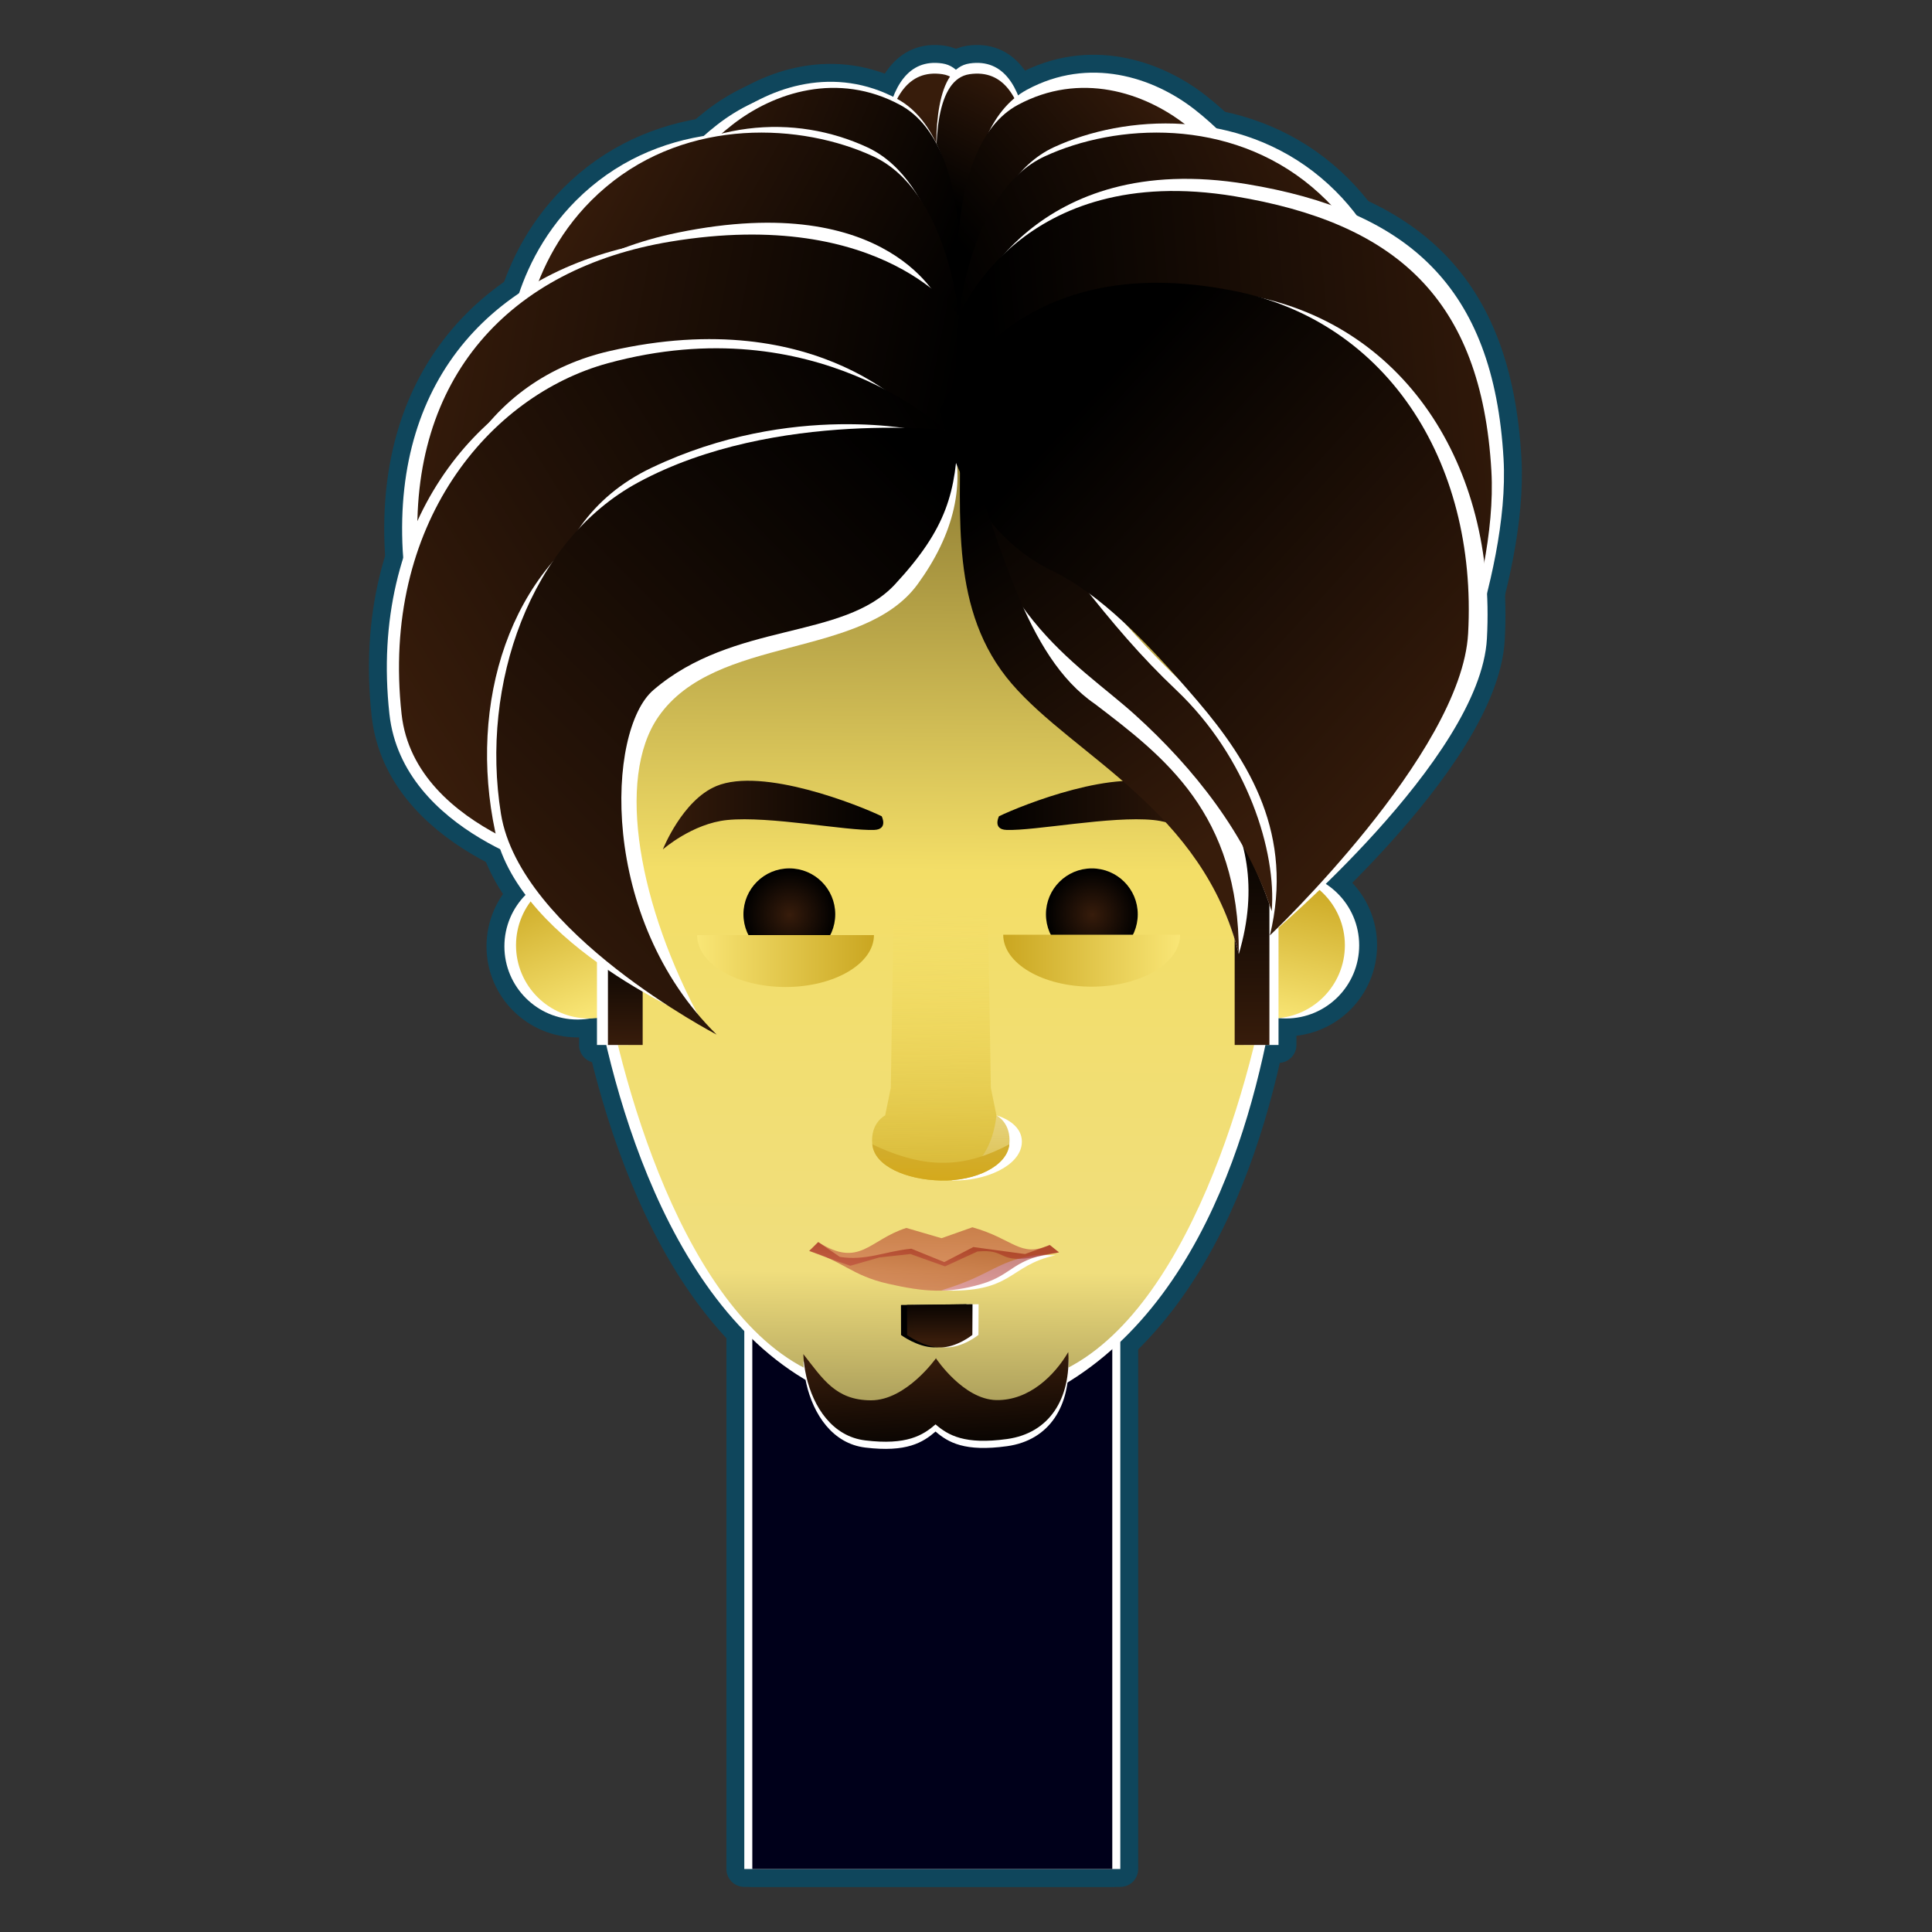<?xml version="1.0" encoding="UTF-8" standalone="no"?>
<svg
   xmlns:dc="http://purl.org/dc/elements/1.1/"
   xmlns:cc="http://creativecommons.org/ns#"
   xmlns:rdf="http://www.w3.org/1999/02/22-rdf-syntax-ns#"
   xmlns:svg="http://www.w3.org/2000/svg"
   xmlns="http://www.w3.org/2000/svg"
   xmlns:xlink="http://www.w3.org/1999/xlink"
   xmlns:sodipodi="http://sodipodi.sourceforge.net/DTD/sodipodi-0.dtd"
   xmlns:inkscape="http://www.inkscape.org/namespaces/inkscape"
   width="1080"
   height="1080"
   viewBox="0 0 285.75 285.75"
   version="1.1"
   id="svg8"
   inkscape:version="1.0.1 (3bc2e813f5, 2020-09-07)"
   sodipodi:docname="Alireza Naderi-NoBackground.svg"
   inkscape:export-filename="D:\Alireza Naderi.png"
   inkscape:export-xdpi="96"
   inkscape:export-ydpi="96">
  <rect x="0" y="0" width="285.75" height="285.75" fill="#333333" stroke="none"/>
  <defs
     id="defs2">
    <linearGradient
       inkscape:collect="always"
       id="linearGradient8000">
      <stop
         style="stop-color:#ccb550;stop-opacity:1"
         offset="0"
         id="stop7996" />
      <stop
         style="stop-color:#d8a406;stop-opacity:1"
         offset="1"
         id="stop7998" />
    </linearGradient>
    <linearGradient
       id="linearGradient2577"
       inkscape:collect="always">
      <stop
         id="stop2571"
         offset="0"
         style="stop-color:#746325;stop-opacity:1" />
      <stop
         style="stop-color:#f3de67;stop-opacity:1;"
         offset="0.463"
         id="stop2579" />
      <stop
         style="stop-color:#f0de7d;stop-opacity:1"
         offset="0.82"
         id="stop2573" />
      <stop
         id="stop2575"
         offset="1"
         style="stop-color:#887e4a;stop-opacity:1" />
    </linearGradient>
    <linearGradient
       id="linearGradient2559-7"
       inkscape:collect="always">
      <stop
         id="stop2555"
         offset="0"
         style="stop-color:#cc5050;stop-opacity:1" />
      <stop
         id="stop2557"
         offset="1"
         style="stop-color:#900c04;stop-opacity:1" />
    </linearGradient>
    <linearGradient
       inkscape:collect="always"
       id="nose">
      <stop
         style="stop-color:#f7df52;stop-opacity:0"
         offset="0"
         id="stop2531" />
      <stop
         style="stop-color:#caa620;stop-opacity:1"
         offset="1"
         id="stop2535" />
    </linearGradient>
    <linearGradient
       id="linearGradient2491"
       inkscape:collect="always">
      <stop
         id="stop2485"
         offset="0"
         style="stop-color:#f9e676;stop-opacity:1" />
      <stop
         id="stop2489"
         offset="1"
         style="stop-color:#caa620;stop-opacity:1" />
    </linearGradient>
    <linearGradient
       inkscape:collect="always"
       id="linearGradient2411">
      <stop
         style="stop-color:#371c0b;stop-opacity:1"
         offset="0"
         id="stop2407" />
      <stop
         style="stop-color:#000000;stop-opacity:1"
         offset="1"
         id="stop2409" />
    </linearGradient>
    <linearGradient
       inkscape:collect="always"
       id="face">
      <stop
         style="stop-color:#f9e676;stop-opacity:1"
         offset="0"
         id="stop2359" />
      <stop
         style="stop-color:#caa620;stop-opacity:1"
         offset="1"
         id="stop2361" />
    </linearGradient>
    <linearGradient
       inkscape:collect="always"
       xlink:href="#linearGradient2577"
       id="linearGradient2367"
       gradientUnits="userSpaceOnUse"
       x1="146.536"
       y1="58.825"
       x2="145.414"
       y2="254.47"
       gradientTransform="matrix(0.778,0,0,0.85,24.867,12.985)" />
    <linearGradient
       inkscape:collect="always"
       xlink:href="#linearGradient2411"
       id="linearGradient2377"
       x1="192.128"
       y1="148.399"
       x2="151.815"
       y2="89.389"
       gradientUnits="userSpaceOnUse"
       gradientTransform="matrix(0.85,0,0,0.85,14.372,10.736)" />
    <linearGradient
       inkscape:collect="always"
       xlink:href="#linearGradient2411"
       id="linearGradient2379"
       x1="202.575"
       y1="145.47"
       x2="152.366"
       y2="80.439"
       gradientUnits="userSpaceOnUse"
       gradientTransform="matrix(0.85,0,0,0.85,14.372,10.736)" />
    <linearGradient
       inkscape:collect="always"
       xlink:href="#linearGradient2411"
       id="linearGradient2381"
       x1="61.749"
       y1="171.482"
       x2="147.689"
       y2="86.199"
       gradientUnits="userSpaceOnUse"
       gradientTransform="matrix(0.85,0,0,0.85,14.372,10.736)" />
    <linearGradient
       inkscape:collect="always"
       xlink:href="#linearGradient2411"
       id="linearGradient2383"
       x1="54.912"
       y1="125.515"
       x2="146.665"
       y2="68.865"
       gradientUnits="userSpaceOnUse"
       gradientTransform="matrix(0.85,0,0,0.85,12.572,10.736)" />
    <linearGradient
       inkscape:collect="always"
       xlink:href="#linearGradient2411"
       id="linearGradient2385"
       x1="55.372"
       y1="48.455"
       x2="149.852"
       y2="66.656"
       gradientUnits="userSpaceOnUse"
       gradientTransform="matrix(0.85,0,0,0.85,14.372,10.736)" />
    <linearGradient
       inkscape:collect="always"
       xlink:href="#linearGradient2411"
       id="linearGradient2387"
       x1="87.564"
       y1="21.703"
       x2="149.96"
       y2="55.589"
       gradientUnits="userSpaceOnUse"
       gradientTransform="matrix(0.85,0,0,0.85,14.372,10.736)" />
    <linearGradient
       inkscape:collect="always"
       xlink:href="#linearGradient2411"
       id="linearGradient2389"
       x1="97.497"
       y1="19.385"
       x2="150.036"
       y2="41.268"
       gradientUnits="userSpaceOnUse"
       gradientTransform="matrix(0.85,0,0,0.85,14.372,10.736)" />
    <linearGradient
       inkscape:collect="always"
       xlink:href="#linearGradient2411"
       id="linearGradient2391"
       x1="143.111"
       y1="19.794"
       x2="145.964"
       y2="46.16"
       gradientUnits="userSpaceOnUse"
       gradientTransform="matrix(0.85,0,0,0.85,13.922,10.736)" />
    <linearGradient
       inkscape:collect="always"
       xlink:href="#linearGradient2411"
       id="linearGradient2393"
       x1="160.625"
       y1="11.135"
       x2="147.947"
       y2="35.827"
       gradientUnits="userSpaceOnUse"
       gradientTransform="matrix(0.85,0,0,0.85,13.922,10.736)" />
    <linearGradient
       inkscape:collect="always"
       xlink:href="#linearGradient2411"
       id="linearGradient2395"
       x1="220.387"
       y1="24.546"
       x2="149.96"
       y2="55.589"
       gradientUnits="userSpaceOnUse"
       gradientTransform="matrix(0.85,0,0,0.85,14.372,10.736)" />
    <linearGradient
       inkscape:collect="always"
       xlink:href="#linearGradient2411"
       id="linearGradient2397"
       x1="254.778"
       y1="54.052"
       x2="155.686"
       y2="63.051"
       gradientUnits="userSpaceOnUse"
       gradientTransform="matrix(0.85,0,0,0.85,14.372,10.736)" />
    <linearGradient
       inkscape:collect="always"
       xlink:href="#linearGradient2411"
       id="linearGradient2399"
       x1="232.673"
       y1="145.373"
       x2="165.693"
       y2="84.235"
       gradientUnits="userSpaceOnUse"
       gradientTransform="matrix(0.85,0,0,0.85,11.726,7.561)" />
    <linearGradient
       inkscape:collect="always"
       xlink:href="#linearGradient2411"
       id="linearGradient2421"
       gradientUnits="userSpaceOnUse"
       x1="187.206"
       y1="16.075"
       x2="152.372"
       y2="45.865"
       gradientTransform="matrix(0.85,0,0,0.85,14.372,10.736)" />
    <linearGradient
       inkscape:collect="always"
       xlink:href="#linearGradient2411"
       id="linearGradient2431"
       x1="211.787"
       y1="182.435"
       x2="211.787"
       y2="128.831"
       gradientUnits="userSpaceOnUse"
       gradientTransform="matrix(0.85,0,0,0.618,7.731,53.097)" />
    <linearGradient
       inkscape:collect="always"
       xlink:href="#linearGradient2411"
       id="linearGradient2439"
       x1="96.878"
       y1="143.8"
       x2="138.199"
       y2="143.8"
       gradientUnits="userSpaceOnUse"
       gradientTransform="matrix(0.85,0,0,1.107,14.372,-26.681)" />
    <linearGradient
       inkscape:collect="always"
       xlink:href="#linearGradient2411"
       id="linearGradient2449"
       x1="145.906"
       y1="229.61"
       x2="147.216"
       y2="253.194"
       gradientUnits="userSpaceOnUse"
       gradientTransform="matrix(0.746,0,0,0.645,29.434,63.984)" />
    <linearGradient
       inkscape:collect="always"
       xlink:href="#linearGradient2411"
       id="linearGradient2451"
       x1="145.518"
       y1="227.513"
       x2="145.45"
       y2="220.105"
       gradientUnits="userSpaceOnUse"
       gradientTransform="matrix(0.85,0,0,0.85,17.192,44.55)" />
    <linearGradient
       inkscape:collect="always"
       xlink:href="#face"
       id="linearGradient2463"
       x1="78.979"
       y1="176.728"
       x2="69.244"
       y2="153.169"
       gradientUnits="userSpaceOnUse"
       gradientTransform="matrix(0.85,0,0,0.85,21.013,10.736)" />
    <linearGradient
       inkscape:collect="always"
       xlink:href="#linearGradient2491"
       id="linearGradient2465"
       x1="206.41"
       y1="176.799"
       x2="212.145"
       y2="151.749"
       gradientUnits="userSpaceOnUse"
       gradientTransform="matrix(0.85,0,0,0.85,7.731,10.736)" />
    <radialGradient
       inkscape:collect="always"
       xlink:href="#linearGradient2411"
       id="radialGradient2517"
       cx="118.488"
       cy="159.997"
       fx="118.488"
       fy="159.997"
       r="6.945"
       gradientUnits="userSpaceOnUse"
       gradientTransform="matrix(0.978,0,0,0.978,0.926,-9.923)" />
    <radialGradient
       inkscape:collect="always"
       xlink:href="#linearGradient2411"
       id="radialGradient2519"
       cx="-174.942"
       cy="159.997"
       fx="-174.942"
       fy="159.997"
       r="6.945"
       gradientUnits="userSpaceOnUse"
       gradientTransform="matrix(0.978,0,0,0.978,9.517,-9.919)" />
    <linearGradient
       inkscape:collect="always"
       xlink:href="#nose"
       id="linearGradient2529"
       x1="146.726"
       y1="151.403"
       x2="147.343"
       y2="208.322"
       gradientUnits="userSpaceOnUse"
       gradientTransform="matrix(0.783,0,0,0.83,24.329,20.65)" />
    <linearGradient
       inkscape:collect="always"
       xlink:href="#linearGradient2559-7"
       id="linearGradient2545"
       x1="146.806"
       y1="219.382"
       x2="147.247"
       y2="205.93"
       gradientUnits="userSpaceOnUse"
       gradientTransform="matrix(0.985,0,0,0.985,-5.277,-14.364)" />
    <linearGradient
       inkscape:collect="always"
       xlink:href="#linearGradient2559-7"
       id="linearGradient2553"
       x1="146.734"
       y1="221.877"
       x2="147.585"
       y2="213.32"
       gradientUnits="userSpaceOnUse"
       gradientTransform="matrix(0.985,0,0,0.985,-5.277,-14.364)" />
    <radialGradient
       gradientTransform="translate(419.886,117.591)"
       inkscape:collect="always"
       xlink:href="#linearGradient2411"
       id="radialGradient2519-3"
       cx="-174.942"
       cy="159.997"
       fx="-174.942"
       fy="159.997"
       r="6.945"
       gradientUnits="userSpaceOnUse" />
    <linearGradient
       inkscape:collect="always"
       xlink:href="#linearGradient2411"
       id="linearGradient2439-5"
       x1="96.878"
       y1="143.8"
       x2="138.199"
       y2="143.8"
       gradientUnits="userSpaceOnUse"
       gradientTransform="matrix(-0.85,0,0,1.107,263.787,-26.681)" />
    <linearGradient
       inkscape:collect="always"
       xlink:href="#linearGradient2491"
       id="linearGradient5499"
       x1="152.456"
       y1="186.517"
       x2="175.202"
       y2="186.517"
       gradientUnits="userSpaceOnUse"
       gradientTransform="matrix(-1.15,0,0,1.15,349.862,-61.152)" />
    <linearGradient
       inkscape:collect="always"
       xlink:href="#linearGradient2491"
       id="linearGradient5501"
       x1="107.179"
       y1="186.562"
       x2="129.926"
       y2="186.562"
       gradientUnits="userSpaceOnUse"
       gradientTransform="matrix(1.15,0,0,1.15,-20.154,-61.155)" />
    <linearGradient
       inkscape:collect="always"
       xlink:href="#linearGradient8000"
       id="linearGradient7989"
       gradientUnits="userSpaceOnUse"
       gradientTransform="matrix(0.783,0,0,0.83,24.329,20.65)"
       x1="148.367"
       y1="181.645"
       x2="147.848"
       y2="206.417" />
    <linearGradient
       inkscape:collect="always"
       xlink:href="#linearGradient2411"
       id="linearGradient8008"
       x1="92.385"
       y1="174.863"
       x2="92.484"
       y2="159.057"
       gradientUnits="userSpaceOnUse"
       gradientTransform="translate(0,-9.316)" />
  </defs>
  <sodipodi:namedview
     id="base"
     pagecolor="#ffffff"
     bordercolor="#666666"
     borderopacity="1.0"
     inkscape:pageopacity="0.0"
     inkscape:pageshadow="2"
     inkscape:zoom="0.33480004"
     inkscape:cx="422.30397"
     inkscape:cy="635.68918"
     inkscape:document-units="px"
     inkscape:current-layer="layer1"
     showgrid="false"
     units="px"
     inkscape:window-width="1366"
     inkscape:window-height="705"
     inkscape:window-x="-8"
     inkscape:window-y="-8"
     inkscape:window-maximized="1"
     inkscape:snap-nodes="false"
     showguides="true"
     inkscape:guide-bbox="true"
     inkscape:lockguides="false"
     inkscape:snap-page="true"
     inkscape:document-rotation="0" />
  <g
     inkscape:label="Layer 1"
     inkscape:groupmode="layer"
     id="layer1"
     transform="translate(0,-11.25)">
    <circle
       style="opacity:1;fill:url(#radialGradient2519-3);fill-opacity:1;fill-rule:evenodd;stroke:none;stroke-width:5.953;stroke-linecap:butt;stroke-linejoin:round;stroke-miterlimit:4;stroke-dasharray:none;stroke-opacity:1;paint-order:normal"
       id="path1561-0-7"
       transform="scale(-1,1)"
       cy="277.588"
       cx="244.944"
       r="0" />
    <g
       id="g1889"
       style="fill:none;stroke:#0f465c;stroke-width:5.292;stroke-miterlimit:4;stroke-dasharray:none;stroke-opacity:1"
       transform="translate(0,-9.316)">
      <g
         id="g1823"
         style="fill:none;stroke:#0f465c;stroke-width:5.292;stroke-miterlimit:4;stroke-dasharray:none;stroke-opacity:1">
        <rect
           y="215.426"
           x="110.085"
           height="81.574"
           width="55.612"
           id="rect1634"
           style="opacity:1;fill:none;fill-opacity:1;fill-rule:evenodd;stroke:#0f465c;stroke-width:5.292;stroke-linecap:butt;stroke-linejoin:round;stroke-miterlimit:4;stroke-dasharray:none;stroke-opacity:1;paint-order:normal" />
        <rect
           style="opacity:1;fill:none;fill-opacity:1;fill-rule:evenodd;stroke:#0f465c;stroke-width:5.292;stroke-linecap:butt;stroke-linejoin:round;stroke-miterlimit:4;stroke-dasharray:none;stroke-opacity:1;paint-order:normal"
           id="rect1636"
           width="53.241"
           height="81.574"
           x="111.27"
           y="215.426" />
        <path
           sodipodi:nodetypes="csscc"
           inkscape:connector-curvature="0"
           id="path1638"
           d="m 141.387,65.715 c 0,0 7.759,-34.335 -2.018,-35.765 -10.325,-1.51 -8.817,17.719 -9.196,21.723 -0.997,10.54 11.214,14.041 11.214,14.041 z"
           style="fill:none;fill-opacity:1;stroke:#0f465c;stroke-width:5.292;stroke-linecap:butt;stroke-linejoin:miter;stroke-miterlimit:4;stroke-dasharray:none;stroke-opacity:1" />
        <path
           sodipodi:nodetypes="zcszczsczcz"
           inkscape:connector-curvature="0"
           id="path1640"
           d="m 127.42,231.125 c -5.523,-0.726 -4.744,-0.818 -6.3,-5.38 C 97.074,213.413 89.087,176.545 87.028,160.803 84.97,145.06 82.197,105.777 92.675,89.18 103.154,72.583 110.586,62.955 136.853,61.536 c 26.267,1.418 33.699,11.046 44.178,27.643 10.479,16.597 7.706,55.88 5.647,71.623 -2.059,15.743 -11.303,52.331 -30.459,62.148 -1.557,4.563 -4.409,7.449 -9.932,8.175 -5.523,0.726 -7.556,-0.066 -9.433,-1.692 -1.877,1.626 -3.91,2.418 -9.433,1.692 z"
           style="fill:none;fill-opacity:1;stroke:#0f465c;stroke-width:5.292;stroke-linecap:butt;stroke-linejoin:miter;stroke-miterlimit:4;stroke-dasharray:none;stroke-opacity:1" />
        <circle
           r="10.822"
           cy="160.378"
           cx="190.206"
           id="circle1642"
           style="opacity:1;fill:none;fill-opacity:1;fill-rule:evenodd;stroke:#0f465c;stroke-width:5.292;stroke-linecap:butt;stroke-linejoin:round;stroke-miterlimit:4;stroke-dasharray:none;stroke-opacity:1;paint-order:normal" />
        <path
           sodipodi:nodetypes="zcszczsczcz"
           inkscape:connector-curvature="0"
           id="path1644"
           d="m 130.066,232.713 c -5.523,-0.726 -1.165,-7.366 -2.721,-11.928 C 108.189,210.967 91.733,178.133 89.674,162.39 87.615,146.647 84.842,107.365 95.321,90.767 105.8,74.17 113.232,64.542 139.499,63.124 c 26.267,1.418 33.699,11.046 44.178,27.643 10.479,16.597 7.706,55.88 5.647,71.623 -2.059,15.743 -8.439,49.269 -32.237,63.136 -1.557,4.563 -2.631,6.461 -8.154,7.187 -5.523,0.726 -7.556,-0.066 -9.433,-1.692 -1.877,1.626 -3.91,2.418 -9.433,1.692 z"
           style="fill:none;fill-opacity:1;stroke:#0f465c;stroke-width:5.292;stroke-linecap:butt;stroke-linejoin:miter;stroke-miterlimit:4;stroke-dasharray:none;stroke-opacity:1" />
        <circle
           style="opacity:1;fill:none;fill-opacity:1;fill-rule:evenodd;stroke:#0f465c;stroke-width:5.292;stroke-linecap:butt;stroke-linejoin:round;stroke-miterlimit:4;stroke-dasharray:none;stroke-opacity:1;paint-order:normal"
           id="circle1646"
           cx="188.09"
           cy="160.378"
           r="10.822" />
        <circle
           r="10.822"
           cy="160.537"
           cx="85.424"
           id="circle1648"
           style="opacity:1;fill:none;fill-opacity:1;fill-rule:evenodd;stroke:#0f465c;stroke-width:5.292;stroke-linecap:butt;stroke-linejoin:round;stroke-miterlimit:4;stroke-dasharray:none;stroke-opacity:1;paint-order:normal" />
        <circle
           style="opacity:1;fill:none;fill-opacity:1;fill-rule:evenodd;stroke:#0f465c;stroke-width:5.292;stroke-linecap:butt;stroke-linejoin:round;stroke-miterlimit:4;stroke-dasharray:none;stroke-opacity:1;paint-order:normal"
           id="circle1650"
           cx="87.144"
           cy="160.378"
           r="10.822" />
        <path
           style="fill:none;fill-opacity:1;stroke:#0f465c;stroke-width:5.292;stroke-linecap:butt;stroke-linejoin:miter;stroke-miterlimit:4;stroke-dasharray:none;stroke-opacity:1"
           d="m 129.007,231.125 c -5.523,-0.726 -8.376,-3.612 -9.932,-8.175 C 99.919,213.133 90.674,176.545 88.616,160.803 86.557,145.06 83.784,105.777 94.263,89.18 104.741,72.583 112.173,62.955 138.441,61.536 c 26.267,1.418 33.699,11.046 44.178,27.643 10.479,16.597 7.706,55.88 5.647,71.623 -2.059,15.743 -11.303,52.331 -30.459,62.148 -1.557,4.563 -4.409,7.449 -9.932,8.175 -5.523,0.726 -7.556,-0.066 -9.433,-1.692 -1.877,1.626 -3.91,2.418 -9.433,1.692 z"
           id="path1652"
           inkscape:connector-curvature="0"
           sodipodi:nodetypes="zcszczsczcz" />
        <rect
           ry="0"
           y="159.193"
           x="88.293"
           height="15.928"
           width="4.643"
           id="rect1654"
           style="opacity:1;fill:none;fill-opacity:1;fill-rule:evenodd;stroke:#0f465c;stroke-width:5.292;stroke-linecap:butt;stroke-linejoin:round;stroke-miterlimit:4;stroke-dasharray:none;stroke-opacity:1;paint-order:normal" />
        <path
           style="fill:none;fill-opacity:1;stroke:#0f465c;stroke-width:5.292;stroke-linecap:butt;stroke-linejoin:miter;stroke-miterlimit:4;stroke-dasharray:none;stroke-opacity:1"
           d="m 147.755,141.292 c 0,0 -0.994,1.945 1.106,2.023 4.171,0.155 15.479,-2.092 21.744,-1.465 5.165,0.517 9.514,4.344 9.514,4.344 0,0 -2.865,-7.264 -7.907,-9.364 -6.847,-2.852 -21.052,2.815 -24.456,4.462 z"
           id="path1656"
           inkscape:connector-curvature="0"
           sodipodi:nodetypes="csscsc" />
        <rect
           style="opacity:1;fill:none;fill-opacity:1;fill-rule:evenodd;stroke:#0f465c;stroke-width:5.292;stroke-linecap:butt;stroke-linejoin:round;stroke-miterlimit:4;stroke-dasharray:none;stroke-opacity:1;paint-order:normal"
           id="rect1658"
           width="5.137"
           height="15.928"
           x="89.916"
           y="159.193"
           ry="0" />
        <path
           style="fill:none;fill-opacity:1;stroke:#0f465c;stroke-width:5.292;stroke-linecap:butt;stroke-linejoin:miter;stroke-miterlimit:4;stroke-dasharray:none;stroke-opacity:1"
           d="m 141.387,67.302 c 0,0 7.759,-34.335 -2.018,-35.765 -10.325,-1.51 -8.817,17.719 -9.196,21.723 -0.997,10.54 11.214,14.041 11.214,14.041 z"
           id="path1660"
           inkscape:connector-curvature="0"
           sodipodi:nodetypes="csscc" />
        <path
           sodipodi:nodetypes="csscc"
           inkscape:connector-curvature="0"
           id="path1662"
           d="m 141.387,65.715 c 0,0 -7.759,-34.335 2.018,-35.765 10.325,-1.51 8.817,17.719 9.196,21.723 0.997,10.54 -11.214,14.041 -11.214,14.041 z"
           style="fill:none;fill-opacity:1;stroke:#0f465c;stroke-width:5.292;stroke-linecap:butt;stroke-linejoin:miter;stroke-miterlimit:4;stroke-dasharray:none;stroke-opacity:1" />
        <path
           style="fill:none;fill-opacity:1;stroke:#0f465c;stroke-width:5.292;stroke-linecap:butt;stroke-linejoin:miter;stroke-miterlimit:4;stroke-dasharray:none;stroke-opacity:1"
           d="m 141.387,67.302 c 0,0 -7.759,-34.335 2.018,-35.765 10.325,-1.51 8.817,17.719 9.196,21.723 0.997,10.54 -11.214,14.041 -11.214,14.041 z"
           id="path1664"
           inkscape:connector-curvature="0"
           sodipodi:nodetypes="csscc" />
        <path
           sodipodi:nodetypes="csscc"
           inkscape:connector-curvature="0"
           id="path1666"
           d="m 141.387,66.403 c 0,0 2.8,-25.024 -8.712,-31.223 -9.188,-4.948 -18.65,-1.872 -24.804,2.936 C 95.441,47.827 90.169,63.238 90.169,63.238 Z"
           style="fill:none;fill-opacity:1;stroke:#0f465c;stroke-width:5.292;stroke-linecap:butt;stroke-linejoin:miter;stroke-miterlimit:4;stroke-dasharray:none;stroke-opacity:1" />
        <path
           sodipodi:nodetypes="csscc"
           inkscape:connector-curvature="0"
           id="path1668"
           d="m 139.588,67.302 c 0,0 2.8,-25.024 -8.712,-31.223 -9.188,-4.948 -18.65,-1.872 -24.804,2.936 -12.431,9.711 -17.703,25.123 -17.703,25.123 z"
           style="fill:none;fill-opacity:1;stroke:#0f465c;stroke-width:5.292;stroke-linecap:butt;stroke-linejoin:miter;stroke-miterlimit:4;stroke-dasharray:none;stroke-opacity:1" />
        <path
           style="fill:none;fill-opacity:1;stroke:#0f465c;stroke-width:5.292;stroke-linecap:butt;stroke-linejoin:miter;stroke-miterlimit:4;stroke-dasharray:none;stroke-opacity:1"
           d="m 141.837,67.302 c 0,0 2.8,-25.024 -8.712,-31.223 -9.188,-4.948 -18.65,-1.872 -24.804,2.936 -12.431,9.711 -17.703,25.123 -17.703,25.123 z"
           id="path1670"
           inkscape:connector-curvature="0"
           sodipodi:nodetypes="csscc" />
        <path
           sodipodi:nodetypes="csscc"
           inkscape:connector-curvature="0"
           id="path1672"
           d="m 139.588,67.302 c 0,0 -1.688,-18.514 -12.667,-23.604 C 116.337,38.792 99.6,37.925 87.376,48.224 75.313,58.388 75.02,72.624 75.02,72.624 Z"
           style="fill:none;fill-opacity:1;stroke:#0f465c;stroke-width:5.292;stroke-linecap:butt;stroke-linejoin:miter;stroke-miterlimit:4;stroke-dasharray:none;stroke-opacity:1" />
        <path
           style="fill:none;fill-opacity:1;stroke:#0f465c;stroke-width:5.292;stroke-linecap:butt;stroke-linejoin:miter;stroke-miterlimit:4;stroke-dasharray:none;stroke-opacity:1"
           d="m 130.404,141.292 c 0,0 0.994,1.945 -1.106,2.023 -4.171,0.155 -15.479,-2.092 -21.744,-1.465 -5.165,0.517 -9.514,4.344 -9.514,4.344 0,0 2.865,-7.264 7.907,-9.364 6.847,-2.852 21.052,2.815 24.456,4.462 z"
           id="path1674"
           inkscape:connector-curvature="0"
           sodipodi:nodetypes="csscsc" />
        <path
           sodipodi:nodetypes="cczc"
           inkscape:connector-curvature="0"
           id="path1676"
           d="m 156.096,206.227 c -7.031,1.531 -6.222,5.669 -16.905,5.187 6.118,-1.802 7.808,-3.678 11.405,-4.66 3.597,-0.982 3.714,-0.472 5.5,-0.528 z"
           style="opacity:1;fill:none;fill-opacity:1;stroke:#0f465c;stroke-width:5.292;stroke-linecap:butt;stroke-linejoin:miter;stroke-miterlimit:4;stroke-dasharray:none;stroke-opacity:1" />
        <path
           style="opacity:0.5;fill:none;fill-opacity:1;stroke:#0f465c;stroke-width:5.292;stroke-linecap:butt;stroke-linejoin:miter;stroke-miterlimit:4;stroke-dasharray:none;stroke-opacity:1"
           d="m 139.261,203.701 4.558,-1.614 c 6.123,1.712 7.065,4.576 11.399,2.607 0.271,0.195 0.897,0.69 1.421,1.065 0.127,0.091 -4.431,0.871 -4.431,0.871 -4.621,0.629 -3.388,-1.371 -7.647,-0.962 l -4.792,2.196 -5.114,-1.824 -4.626,0.512 -4.264,1.225 c 0,0 -6.164,-2.098 -6.006,-2.244 0.572,-0.526 0.654,-0.664 1.256,-1.259 6.15,3.906 7.527,-0.341 13.035,-2.093 z"
           id="path1678"
           inkscape:connector-curvature="0"
           sodipodi:nodetypes="cccsccccccsccc" />
        <path
           style="opacity:0.5;fill:none;fill-opacity:1;stroke:#0f465c;stroke-width:5.292;stroke-linecap:butt;stroke-linejoin:miter;stroke-miterlimit:4;stroke-dasharray:none;stroke-opacity:1"
           d="m 156.603,205.816 c -6.842,0.792 -6.643,3.26 -11.471,4.671 -4.828,1.411 -8.308,1.195 -13.757,-0.041 -5.449,-1.236 -6.68,-3.376 -11.719,-4.852 l 1.358,-1.319 3.202,2.19 c 3.84,0.624 6.747,-0.843 10.576,-1.21 l 4.872,1.98 4.288,-2.225 7.653,1.031 3.7,-1.324 z"
           id="path1680"
           inkscape:connector-curvature="0"
           sodipodi:nodetypes="czzccccccccc" />
        <path
           sodipodi:nodetypes="csscc"
           inkscape:connector-curvature="0"
           id="path1682"
           d="m 140.938,65.953 c 0,0 -1.688,-18.514 -12.667,-23.604 -10.584,-4.906 -24.405,-4.393 -36.629,5.906 -12.063,10.164 -7.753,23.786 -7.753,23.786 z"
           style="fill:none;fill-opacity:1;stroke:#0f465c;stroke-width:5.292;stroke-linecap:butt;stroke-linejoin:miter;stroke-miterlimit:4;stroke-dasharray:none;stroke-opacity:1" />
        <g
           id="g1690"
           transform="translate(-1.842,-19.207)"
           style="fill:none;stroke:#0f465c;stroke-width:5.292;stroke-miterlimit:4;stroke-dasharray:none;stroke-opacity:1">
          <path
             style="fill:none;fill-opacity:1;stroke:#0f465c;stroke-width:5.292;stroke-linecap:butt;stroke-linejoin:miter;stroke-miterlimit:4;stroke-dasharray:none;stroke-opacity:1"
             d="m 136.897,232.784 9.684,-0.114 -0.023,4.542 c 0,0 -2.341,1.894 -4.795,1.844 -2.454,-0.051 -4.852,-1.827 -4.852,-1.827 z"
             id="path1684"
             inkscape:connector-curvature="0"
             sodipodi:nodetypes="ccczcc" />
          <path
             style="fill:none;fill-opacity:1;stroke:#0f465c;stroke-width:5.292;stroke-linecap:butt;stroke-linejoin:miter;stroke-miterlimit:4;stroke-dasharray:none;stroke-opacity:1"
             d="m 135.098,232.784 9.684,-0.114 -0.023,4.542 c 0,0 -2.341,1.894 -4.795,1.844 -2.454,-0.051 -4.852,-1.827 -4.852,-1.827 z"
             id="path1686"
             inkscape:connector-curvature="0"
             sodipodi:nodetypes="ccczcc" />
          <path
             sodipodi:nodetypes="ccczcc"
             inkscape:connector-curvature="0"
             id="path1688"
             d="m 135.997,232.784 9.684,-0.114 -0.023,4.542 c 0,0 -2.341,1.894 -4.795,1.844 -2.454,-0.051 -4.852,-1.827 -4.852,-1.827 z"
             style="fill:none;fill-opacity:1;stroke:#0f465c;stroke-width:5.292;stroke-linecap:butt;stroke-linejoin:miter;stroke-miterlimit:4;stroke-dasharray:none;stroke-opacity:1" />
        </g>
        <path
           sodipodi:nodetypes="ssczczczcs"
           inkscape:connector-curvature="0"
           id="path1692"
           d="m 127.983,234.666 c -1.216,-0.147 -2.302,-0.527 -3.264,-1.084 -3.884,-2.247 -5.733,-7.374 -5.907,-11.684 2.902,3.689 4.791,6.825 10.004,6.839 5.213,0.014 9.614,-6.217 9.614,-6.217 0,0 4.042,6.091 8.921,6.181 4.879,0.091 8.659,-3.691 10.649,-7.106 0.414,6.892 -2.774,11.996 -9.044,12.865 -6.269,0.869 -8.717,-0.55 -10.585,-2.165 -1.868,1.615 -4.258,3.114 -10.388,2.371 z"
           style="fill:none;fill-opacity:1;stroke:#0f465c;stroke-width:5.292;stroke-linecap:butt;stroke-linejoin:miter;stroke-miterlimit:4;stroke-dasharray:none;stroke-opacity:1" />
        <path
           style="fill:none;fill-opacity:1;stroke:#0f465c;stroke-width:5.292;stroke-linecap:butt;stroke-linejoin:miter;stroke-miterlimit:4;stroke-dasharray:none;stroke-opacity:1"
           d="m 127.983,233.608 c -1.216,-0.147 -2.302,-0.527 -3.264,-1.084 -3.884,-2.247 -5.733,-7.374 -5.907,-11.684 2.902,3.689 4.791,6.825 10.004,6.839 5.213,0.014 9.614,-6.217 9.614,-6.217 0,0 4.042,6.091 8.921,6.181 4.879,0.091 8.659,-3.691 10.649,-7.106 0.414,6.892 -2.774,11.996 -9.044,12.865 -6.269,0.869 -8.717,-0.55 -10.585,-2.165 -1.868,1.615 -4.258,3.114 -10.388,2.371 z"
           id="path1694"
           inkscape:connector-curvature="0"
           sodipodi:nodetypes="ssczczczcs" />
        <path
           style="fill:none;fill-opacity:1;stroke:#0f465c;stroke-width:5.292;stroke-linecap:butt;stroke-linejoin:miter;stroke-miterlimit:4;stroke-dasharray:none;stroke-opacity:1"
           d="m 141.837,67.302 c 0,0 -1.688,-18.514 -12.667,-23.604 -10.584,-4.906 -27.321,-5.774 -39.545,4.525 C 77.562,58.388 77.269,72.624 77.269,72.624 Z"
           id="path1696"
           inkscape:connector-curvature="0"
           sodipodi:nodetypes="csscc" />
        <path
           sodipodi:nodetypes="czssssc"
           inkscape:connector-curvature="0"
           id="path1698"
           d="m 139.588,67.302 c 0,0 1.189,11.138 -0.133,17.017 -1.322,5.88 -35.95,-6.718 -47.846,3.501 -6.93,5.953 -38.028,27.608 -20.565,44.792 0,0 -10.502,-12.805 -11.478,-30.568 C 58.157,76.409 73.199,60.232 96.901,56.303 128.588,51.05 139.588,67.302 139.588,67.302 Z"
           style="fill:none;fill-opacity:1;stroke:#0f465c;stroke-width:5.292;stroke-linecap:butt;stroke-linejoin:miter;stroke-miterlimit:4;stroke-dasharray:none;stroke-opacity:1" />
        <path
           sodipodi:nodetypes="czssssc"
           inkscape:connector-curvature="0"
           id="path1700"
           d="m 139.138,65.503 c 0,0 1.189,11.138 -0.133,17.017 -1.322,5.88 -35.95,-6.718 -47.846,3.501 -6.93,5.953 -38.028,27.608 -20.565,44.792 0,0 -0.988,-11.117 -1.964,-28.88 C 67.221,76.298 76.585,59.814 100.287,54.964 131.755,48.526 139.138,65.503 139.138,65.503 Z"
           style="fill:none;fill-opacity:1;stroke:#0f465c;stroke-width:5.292;stroke-linecap:butt;stroke-linejoin:miter;stroke-miterlimit:4;stroke-dasharray:none;stroke-opacity:1" />
        <path
           style="fill:none;fill-opacity:1;stroke:#0f465c;stroke-width:5.292;stroke-linecap:butt;stroke-linejoin:miter;stroke-miterlimit:4;stroke-dasharray:none;stroke-opacity:1"
           d="m 141.837,67.302 c 0,0 3.491,14.207 2.169,20.086 -1.322,5.88 -38.252,-9.787 -50.148,0.433 -6.93,5.953 -38.028,27.608 -20.565,44.792 0,0 -10.502,-12.805 -11.478,-30.568 C 60.406,76.409 75.448,60.232 99.15,56.303 130.837,51.05 141.837,67.302 141.837,67.302 Z"
           id="path1702"
           inkscape:connector-curvature="0"
           sodipodi:nodetypes="czssssc" />
        <path
           sodipodi:nodetypes="czssssc"
           inkscape:connector-curvature="0"
           id="path1704"
           d="m 138.106,84.32 c -0.282,9.015 -8.345,1.962 -13.893,4.743 -5.548,2.781 -20.782,3.584 -32.678,13.804 -6.93,5.953 -26.079,29.561 -8.616,46.745 0,0 -23.372,-5.739 -25.321,-23.422 C 54.499,98.073 70.599,79.063 88.103,74.289 119.091,65.838 138.106,84.32 138.106,84.32 Z"
           style="fill:none;fill-opacity:1;stroke:#0f465c;stroke-width:5.292;stroke-linecap:butt;stroke-linejoin:miter;stroke-miterlimit:4;stroke-dasharray:none;stroke-opacity:1" />
        <path
           sodipodi:nodetypes="czssssc"
           inkscape:connector-curvature="0"
           id="path1706"
           d="m 135.857,82.521 c -0.282,9.015 -8.345,1.962 -13.893,4.743 -5.548,2.781 -20.782,3.584 -32.678,13.804 -6.93,5.953 -15.491,34.932 1.972,52.116 0,0 -25.827,-14.639 -27.776,-32.322 -3.099,-28.116 8.986,-44.309 26.669,-48.371 31.448,-7.224 45.706,10.03 45.706,10.03 z"
           style="fill:none;fill-opacity:1;stroke:#0f465c;stroke-width:5.292;stroke-linecap:butt;stroke-linejoin:miter;stroke-miterlimit:4;stroke-dasharray:none;stroke-opacity:1" />
        <path
           style="fill:none;fill-opacity:1;stroke:#0f465c;stroke-width:5.292;stroke-linecap:butt;stroke-linejoin:miter;stroke-miterlimit:4;stroke-dasharray:none;stroke-opacity:1"
           d="m 139.905,84.32 c -0.282,9.015 -8.345,1.962 -13.893,4.743 -5.548,2.781 -20.782,3.584 -32.678,13.804 -6.93,5.953 -21.123,25.516 -6.268,46.076 0,0 -25.72,-5.07 -27.669,-22.753 C 56.298,98.073 72.398,79.063 89.902,74.289 120.89,65.838 139.905,84.32 139.905,84.32 Z"
           id="path1708"
           inkscape:connector-curvature="0"
           sodipodi:nodetypes="czssssc" />
        <path
           sodipodi:nodetypes="ccssssc"
           inkscape:connector-curvature="0"
           id="path1710"
           d="m 140.511,84.177 c 2.601,7.862 0.457,15.567 -4.755,22.749 -8.146,11.233 -29.928,7.465 -38.376,19.649 -6.361,9.174 -2.835,28.171 6.386,45.076 0,0 -26.91,-11.092 -30.518,-28.04 -4.041,-18.98 2.028,-38.995 17.981,-47.636 20.283,-10.987 49.283,-11.797 49.283,-11.797 z"
           style="fill:none;fill-opacity:1;stroke:#0f465c;stroke-width:5.292;stroke-linecap:butt;stroke-linejoin:miter;stroke-miterlimit:4;stroke-dasharray:none;stroke-opacity:1" />
        <path
           sodipodi:nodetypes="czssssc"
           inkscape:connector-curvature="0"
           id="path1712"
           d="m 136.307,84.32 c -0.282,9.015 -6.847,21.728 -12.395,24.509 -5.548,2.781 -20.782,3.584 -32.678,13.804 -6.93,5.953 -19.896,12.786 -2.433,29.97 0,0 -4.753,3.596 -7.594,-13.966 -3.099,-19.156 -2.972,-40.24 15.151,-48.881 20.822,-9.928 39.949,-5.436 39.949,-5.436 z"
           style="fill:none;fill-opacity:1;stroke:#0f465c;stroke-width:5.292;stroke-linecap:butt;stroke-linejoin:miter;stroke-miterlimit:4;stroke-dasharray:none;stroke-opacity:1" />
        <path
           style="fill:none;fill-opacity:1;stroke:#0f465c;stroke-width:5.292;stroke-linecap:butt;stroke-linejoin:miter;stroke-miterlimit:4;stroke-dasharray:none;stroke-opacity:1"
           d="m 141.704,84.32 c -0.282,9.015 -1.63,14.362 -9.326,22.667 -7.696,8.305 -23.851,5.426 -35.747,15.645 -6.93,5.953 -8.101,33.771 9.363,50.955 0,0 -29.059,-15.082 -31.899,-32.644 -3.099,-19.156 4.33,-40.376 20.283,-49.017 20.283,-10.987 47.327,-7.606 47.327,-7.606 z"
           id="path1714"
           inkscape:connector-curvature="0"
           sodipodi:nodetypes="czssssc" />
        <path
           sodipodi:nodetypes="csscc"
           inkscape:connector-curvature="0"
           id="path1716"
           d="m 143.187,65.054 c 0,0 -2.8,-25.024 8.712,-31.223 9.188,-4.948 18.65,-1.872 24.804,2.936 12.431,9.711 17.703,25.123 17.703,25.123 z"
           style="fill:none;fill-opacity:1;stroke:#0f465c;stroke-width:5.292;stroke-linecap:butt;stroke-linejoin:miter;stroke-miterlimit:4;stroke-dasharray:none;stroke-opacity:1" />
        <path
           style="fill:none;fill-opacity:1;stroke:#0f465c;stroke-width:5.292;stroke-linecap:butt;stroke-linejoin:miter;stroke-miterlimit:4;stroke-dasharray:none;stroke-opacity:1"
           d="m 141.837,67.302 c 0,0 -2.8,-25.024 8.712,-31.223 9.188,-4.948 18.65,-1.872 24.804,2.936 12.431,9.711 17.703,25.123 17.703,25.123 z"
           id="path1718"
           inkscape:connector-curvature="0"
           sodipodi:nodetypes="csscc" />
        <path
           sodipodi:nodetypes="csscc"
           inkscape:connector-curvature="0"
           id="path1720"
           d="m 143.187,65.953 c 0,0 1.688,-18.514 12.667,-23.604 10.584,-4.906 27.321,-5.774 39.545,4.525 12.063,10.164 12.356,24.4 12.356,24.4 z"
           style="fill:none;fill-opacity:1;stroke:#0f465c;stroke-width:5.292;stroke-linecap:butt;stroke-linejoin:miter;stroke-miterlimit:4;stroke-dasharray:none;stroke-opacity:1" />
        <path
           style="fill:none;fill-opacity:1;stroke:#0f465c;stroke-width:5.292;stroke-linecap:butt;stroke-linejoin:miter;stroke-miterlimit:4;stroke-dasharray:none;stroke-opacity:1"
           d="m 141.837,67.302 c 0,0 1.688,-18.514 12.667,-23.604 10.584,-4.906 27.321,-5.774 39.545,4.525 12.063,10.164 12.356,24.4 12.356,24.4 z"
           id="path1722"
           inkscape:connector-curvature="0"
           sodipodi:nodetypes="csscc" />
        <rect
           ry="0"
           y="141.934"
           x="183.962"
           height="33.188"
           width="5.137"
           id="rect1724"
           style="opacity:1;fill:none;fill-opacity:1;fill-rule:evenodd;stroke:#0f465c;stroke-width:5.292;stroke-linecap:butt;stroke-linejoin:round;stroke-miterlimit:4;stroke-dasharray:none;stroke-opacity:1;paint-order:normal" />
        <path
           sodipodi:nodetypes="czssssc"
           inkscape:connector-curvature="0"
           id="path1726"
           d="m 143.636,65.503 c 0,0 -1.189,11.138 0.133,17.017 1.322,5.88 35.95,-6.718 47.846,3.501 6.93,5.953 25.813,21.079 20.565,44.792 0,0 11.216,-24.626 10.201,-42.387 C 220.915,62.791 208.109,51.725 184.407,47.796 152.72,42.543 143.636,65.503 143.636,65.503 Z"
           style="fill:none;fill-opacity:1;stroke:#0f465c;stroke-width:5.292;stroke-linecap:butt;stroke-linejoin:miter;stroke-miterlimit:4;stroke-dasharray:none;stroke-opacity:1" />
        <rect
           style="opacity:1;fill:none;fill-opacity:1;fill-rule:evenodd;stroke:#0f465c;stroke-width:5.292;stroke-linecap:butt;stroke-linejoin:round;stroke-miterlimit:4;stroke-dasharray:none;stroke-opacity:1;paint-order:normal"
           id="rect1728"
           width="5.137"
           height="33.116"
           x="182.613"
           y="142.005"
           ry="0" />
        <path
           style="fill:none;fill-opacity:1;stroke:#0f465c;stroke-width:5.292;stroke-linecap:butt;stroke-linejoin:miter;stroke-miterlimit:4;stroke-dasharray:none;stroke-opacity:1"
           d="m 141.837,67.302 c 0,0 -1.189,11.138 0.133,17.017 1.322,5.88 35.95,-6.718 47.846,3.501 6.93,5.953 25.813,21.079 20.565,44.792 0,0 11.216,-24.626 10.201,-42.387 -1.466,-25.636 -14.272,-36.702 -37.974,-40.631 -31.687,-5.252 -40.771,17.708 -40.771,17.708 z"
           id="path1730"
           inkscape:connector-curvature="0"
           sodipodi:nodetypes="czssssc" />
        <path
           sodipodi:nodetypes="czccc"
           inkscape:connector-curvature="0"
           id="path1732"
           d="m 142.87,84.32 c 0.25,12.331 -1.629,26.594 7.688,37.392 9.317,10.798 27.352,18.684 32.665,39.955 5.876,-19.733 -7.517,-31.079 -17.621,-38.8 -10.323,-7.067 -16.762,-22.024 -22.732,-38.547 z"
           style="fill:none;fill-opacity:1;stroke:#0f465c;stroke-width:5.292;stroke-linecap:butt;stroke-linejoin:miter;stroke-miterlimit:4;stroke-dasharray:none;stroke-opacity:1" />
        <path
           sodipodi:nodetypes="czczc"
           inkscape:connector-curvature="0"
           id="path1734"
           d="m 142.87,84.32 c 3.138,26.772 17.165,34.073 25.897,41.964 8.732,7.89 15.691,17.839 19.321,29.049 2.651,-11.728 -2.342,-23.48 -12.908,-33.482 -10.566,-10.002 -16.741,-18.776 -32.31,-37.531 z"
           style="fill:none;fill-opacity:1;stroke:#0f465c;stroke-width:5.292;stroke-linecap:butt;stroke-linejoin:miter;stroke-miterlimit:4;stroke-dasharray:none;stroke-opacity:1" />
        <path
           style="fill:none;fill-opacity:1;stroke:#0f465c;stroke-width:5.292;stroke-linecap:butt;stroke-linejoin:miter;stroke-miterlimit:4;stroke-dasharray:none;stroke-opacity:1"
           d="m 141.97,84.32 c 3.138,26.772 17.165,34.073 25.897,41.964 8.732,7.89 16.59,17.839 20.221,29.049 0.734,-8.8 -3.567,-22.72 -14.133,-32.722 -10.566,-10.002 -16.415,-19.536 -31.985,-38.291 z"
           id="path1736"
           inkscape:connector-curvature="0"
           sodipodi:nodetypes="czczc" />
        <path
           style="fill:none;fill-opacity:1;stroke:#0f465c;stroke-width:5.292;stroke-linecap:butt;stroke-linejoin:miter;stroke-miterlimit:4;stroke-dasharray:none;stroke-opacity:1"
           d="m 141.836,81.912 c 0,0 2.427,17.003 16.545,23.832 6.979,3.376 15.767,8.644 23.497,17.695 7.729,9.05 13.818,17.252 5.944,35.43 0,0 31.121,-26.068 32.097,-43.831 1.409,-25.636 -12.339,-47.011 -36.041,-50.94 -32.61,-5.901 -42.042,17.814 -42.042,17.814 z"
           id="path1738"
           inkscape:connector-curvature="0"
           sodipodi:nodetypes="csssscc" />
        <path
           style="fill:none;fill-opacity:1;stroke:#0f465c;stroke-width:5.292;stroke-linecap:butt;stroke-linejoin:miter;stroke-miterlimit:4;stroke-dasharray:none;stroke-opacity:1"
           d="m 139.058,81.145 c 0,0 2.427,17.003 16.545,23.832 6.979,3.376 13.792,10.225 21.521,19.275 7.729,9.05 14.283,19.774 10.7,34.664 0,0 28.34,-26.883 29.316,-44.646 1.409,-25.636 -12.339,-47.011 -36.041,-50.94 -32.61,-5.901 -42.042,17.814 -42.042,17.814 z"
           id="path1740"
           inkscape:connector-curvature="0"
           sodipodi:nodetypes="csssscc" />
        <path
           style="fill:none;fill-opacity:1;stroke:#0f465c;stroke-width:5.292;stroke-linecap:butt;stroke-linejoin:miter;stroke-miterlimit:4;stroke-dasharray:none;stroke-opacity:1"
           d="m 141.97,84.32 c 0.25,12.331 -1.629,26.594 7.688,37.392 9.317,10.798 28.252,18.684 33.565,39.955 0.081,-20.857 -11.175,-29.263 -21.28,-36.984 -10.323,-7.067 -14.004,-23.84 -19.973,-40.364 z"
           id="path1742"
           inkscape:connector-curvature="0"
           sodipodi:nodetypes="czccc" />
        <path
           sodipodi:nodetypes="cccc"
           inkscape:connector-curvature="0"
           id="path1744"
           d="m 140.738,195.167 c 5.138,0.116 10.064,-2.188 10.381,-5.397 0.317,-3.208 -3.735,-4.228 -3.735,-4.228 -0.502,4.192 -2.226,7.748 -6.646,9.625 z"
           style="fill:none;fill-opacity:1;stroke:#0f465c;stroke-width:5.292;stroke-linecap:butt;stroke-linejoin:miter;stroke-miterlimit:4;stroke-dasharray:none;stroke-opacity:1" />
        <path
           style="fill:none;fill-opacity:1;stroke:#0f465c;stroke-width:5.292;stroke-linecap:butt;stroke-linejoin:miter;stroke-miterlimit:4;stroke-dasharray:none;stroke-opacity:1"
           d="m 132.196,153.816 -0.444,27.655 -0.835,4.072 c 0,0 -2.218,1.069 -1.901,4.278 0.317,3.208 4.996,5.231 10.134,5.347 5.138,0.116 9.817,-2.139 10.134,-5.347 0.317,-3.208 -1.901,-4.278 -1.901,-4.278 l -0.835,-4.072 -0.444,-27.655 z"
           id="path1746"
           inkscape:connector-curvature="0"
           sodipodi:nodetypes="cccczccccc" />
        <path
           style="fill:none;stroke:#0f465c;stroke-width:5.292;stroke-linecap:butt;stroke-linejoin:miter;stroke-miterlimit:4;stroke-dasharray:none;stroke-opacity:1"
           d="m 152.663,159.338 c 0,0 3.733,2.585 8.872,2.681 5.139,0.096 8.297,-2.872 8.297,-2.872"
           id="path1748"
           inkscape:connector-curvature="0"
           sodipodi:nodetypes="czc" />
        <ellipse
           style="opacity:1;fill:none;fill-opacity:1;fill-rule:evenodd;stroke:#0f465c;stroke-width:5.292;stroke-linecap:butt;stroke-linejoin:round;stroke-miterlimit:4;stroke-dasharray:none;stroke-opacity:1;paint-order:normal"
           id="ellipse1750"
           cx="116.747"
           cy="155.79"
           rx="6.789"
           ry="6.789" />
        <ellipse
           style="opacity:1;fill:none;fill-opacity:1;fill-rule:evenodd;stroke:#0f465c;stroke-width:5.292;stroke-linecap:butt;stroke-linejoin:round;stroke-miterlimit:4;stroke-dasharray:none;stroke-opacity:1;paint-order:normal"
           id="ellipse1752"
           transform="scale(-1,1)"
           cy="155.794"
           cx="-161.489"
           rx="6.789"
           ry="6.789" />
        <path
           style="opacity:1;fill:none;fill-opacity:1;fill-rule:evenodd;stroke:#0f465c;stroke-width:5.292;stroke-linecap:butt;stroke-linejoin:round;stroke-miterlimit:4;stroke-dasharray:none;stroke-opacity:1;paint-order:normal"
           d="m 148.379,158.818 c 1e-5,4.242 5.856,7.681 13.079,7.681 7.223,0 13.079,-3.439 13.079,-7.681 z"
           id="path1754"
           inkscape:connector-curvature="0"
           sodipodi:nodetypes="cscc" />
        <path
           style="opacity:1;fill:none;fill-opacity:1;fill-rule:evenodd;stroke:#0f465c;stroke-width:5.292;stroke-linecap:butt;stroke-linejoin:round;stroke-miterlimit:4;stroke-dasharray:none;stroke-opacity:1;paint-order:normal"
           d="m 129.261,158.866 c -1e-5,4.242 -5.856,7.681 -13.079,7.681 -7.223,0 -13.079,-3.439 -13.079,-7.681 z"
           id="path1756"
           inkscape:connector-curvature="0"
           sodipodi:nodetypes="cscc" />
        <path
           sodipodi:nodetypes="czcc"
           inkscape:connector-curvature="0"
           id="path1758"
           d="m 129.017,189.82 c 0.317,3.208 4.996,5.231 10.134,5.347 5.138,0.116 9.817,-2.139 10.134,-5.347 -6.483,3.423 -12.144,3.858 -20.268,0 z"
           style="fill:none;fill-opacity:1;stroke:#0f465c;stroke-width:5.292;stroke-linecap:butt;stroke-linejoin:miter;stroke-miterlimit:4;stroke-dasharray:none;stroke-opacity:1" />
      </g>
    </g>
    <rect
       y="206.11"
       x="110.085"
       height="81.574"
       width="55.612"
       id="rect8014"
       style="fill:#ffffff;fill-opacity:1;fill-rule:evenodd;stroke:none;stroke-width:0.2;stroke-linecap:butt;stroke-linejoin:round;stroke-miterlimit:4;stroke-dasharray:none;stroke-opacity:1;paint-order:normal" />
    <rect
       style="fill:#00001a;fill-opacity:1;fill-rule:evenodd;stroke:none;stroke-width:0.195;stroke-linecap:butt;stroke-linejoin:round;stroke-miterlimit:4;stroke-dasharray:none;stroke-opacity:1;paint-order:normal"
       id="rect2624"
       width="53.241"
       height="81.574"
       x="111.27"
       y="206.11" />
    <path
       sodipodi:nodetypes="csscc"
       inkscape:connector-curvature="0"
       id="path7983"
       d="m 141.387,56.399 c 0,0 7.759,-34.335 -2.018,-35.765 -10.325,-1.51 -8.817,17.719 -9.196,21.723 -0.997,10.54 11.214,14.041 11.214,14.041 z"
       style="fill:#ffffff;fill-opacity:1;stroke:none;stroke-width:0.225px;stroke-linecap:butt;stroke-linejoin:miter;stroke-opacity:1" />
    <path
       sodipodi:nodetypes="zcszczsczcz"
       inkscape:connector-curvature="0"
       id="path7971"
       d="m 127.42,221.809 c -5.523,-0.726 -4.744,-0.818 -6.3,-5.38 C 97.074,204.097 89.087,167.23 87.028,151.487 84.97,135.744 82.197,96.462 92.675,79.864 103.154,63.267 110.586,53.639 136.853,52.221 c 26.267,1.418 33.699,11.046 44.178,27.643 10.479,16.597 7.706,55.88 5.647,71.623 -2.059,15.743 -11.303,52.331 -30.459,62.148 -1.557,4.563 -4.409,7.449 -9.932,8.175 -5.523,0.726 -7.556,-0.066 -9.433,-1.692 -1.877,1.626 -3.91,2.418 -9.433,1.692 z"
       style="fill:#ffffff;fill-opacity:1;stroke:none;stroke-width:0.215px;stroke-linecap:butt;stroke-linejoin:miter;stroke-opacity:1" />
    <circle
       r="10.822"
       cy="151.063"
       cx="190.206"
       id="circle7969"
       style="fill:#ffffff;fill-opacity:1;fill-rule:evenodd;stroke:none;stroke-width:0.225;stroke-linecap:butt;stroke-linejoin:round;stroke-miterlimit:4;stroke-dasharray:none;stroke-opacity:1;paint-order:normal" />
    <path
       sodipodi:nodetypes="zcszczsczcz"
       inkscape:connector-curvature="0"
       id="path7967"
       d="m 130.066,223.397 c -5.523,-0.726 -1.165,-7.366 -2.721,-11.928 C 108.189,201.651 91.733,168.817 89.674,153.074 87.615,137.332 84.842,98.049 95.321,81.452 105.8,64.854 113.232,55.226 139.499,53.808 c 26.267,1.418 33.699,11.046 44.178,27.643 10.479,16.597 7.706,55.88 5.647,71.623 -2.059,15.743 -8.439,49.269 -32.237,63.136 -1.557,4.563 -2.631,6.461 -8.154,7.187 -5.523,0.726 -7.556,-0.066 -9.433,-1.692 -1.877,1.626 -3.91,2.418 -9.433,1.692 z"
       style="fill:#ffffff;fill-opacity:1;stroke:none;stroke-width:0.215px;stroke-linecap:butt;stroke-linejoin:miter;stroke-opacity:1" />
    <circle
       style="fill:url(#linearGradient2465);fill-opacity:1;fill-rule:evenodd;stroke:none;stroke-width:0.225;stroke-linecap:butt;stroke-linejoin:round;stroke-miterlimit:4;stroke-dasharray:none;stroke-opacity:1;paint-order:normal"
       id="path2342-9"
       cx="188.09"
       cy="151.063"
       r="10.822" />
    <circle
       r="10.822"
       cy="151.221"
       cx="85.424"
       id="circle4232"
       style="fill:#ffffff;fill-opacity:1;fill-rule:evenodd;stroke:none;stroke-width:0.225;stroke-linecap:butt;stroke-linejoin:round;stroke-miterlimit:4;stroke-dasharray:none;stroke-opacity:1;paint-order:normal" />
    <circle
       style="fill:url(#linearGradient2463);fill-opacity:1;fill-rule:evenodd;stroke:none;stroke-width:0.225;stroke-linecap:butt;stroke-linejoin:round;stroke-miterlimit:4;stroke-dasharray:none;stroke-opacity:1;paint-order:normal"
       id="path2342"
       cx="87.144"
       cy="151.063"
       r="10.822" />
    <path
       style="fill:url(#linearGradient2367);fill-opacity:1;stroke:none;stroke-width:0.215px;stroke-linecap:butt;stroke-linejoin:miter;stroke-opacity:1"
       d="m 129.007,221.809 c -5.523,-0.726 -8.376,-3.612 -9.932,-8.175 C 99.919,203.818 90.674,167.23 88.616,151.487 86.557,135.744 83.784,96.462 94.263,79.864 104.741,63.267 112.173,53.639 138.441,52.221 c 26.267,1.418 33.699,11.046 44.178,27.643 10.479,16.597 7.706,55.88 5.647,71.623 -2.059,15.743 -11.303,52.331 -30.459,62.148 -1.557,4.563 -4.409,7.449 -9.932,8.175 -5.523,0.726 -7.556,-0.066 -9.433,-1.692 -1.877,1.626 -3.91,2.418 -9.433,1.692 z"
       id="path1495-4"
       inkscape:connector-curvature="0"
       sodipodi:nodetypes="zcszczsczcz" />
    <rect
       ry="0"
       y="149.878"
       x="88.293"
       height="15.928"
       width="4.643"
       id="rect8010"
       style="fill:#ffffff;fill-opacity:1;fill-rule:evenodd;stroke:none;stroke-width:3.792;stroke-linecap:butt;stroke-linejoin:round;stroke-miterlimit:4;stroke-dasharray:none;stroke-opacity:1;paint-order:normal" />
    <path
       style="fill:url(#linearGradient2439-5);fill-opacity:1;stroke:none;stroke-width:0.257px;stroke-linecap:butt;stroke-linejoin:miter;stroke-opacity:1"
       d="m 147.755,131.976 c 0,0 -0.994,1.945 1.106,2.023 4.171,0.155 15.479,-2.092 21.744,-1.465 5.165,0.517 9.514,4.344 9.514,4.344 0,0 -2.865,-7.264 -7.907,-9.364 -6.847,-2.852 -21.052,2.815 -24.456,4.462 z"
       id="path1483-3"
       inkscape:connector-curvature="0"
       sodipodi:nodetypes="csscsc" />
    <rect
       style="fill:url(#linearGradient8008);fill-opacity:1;fill-rule:evenodd;stroke:none;stroke-width:3.989;stroke-linecap:butt;stroke-linejoin:round;stroke-miterlimit:4;stroke-dasharray:none;stroke-opacity:1;paint-order:normal"
       id="rect2317-6"
       width="5.137"
       height="15.928"
       x="89.916"
       y="149.878"
       ry="0" />
    <path
       style="fill:url(#linearGradient2391);fill-opacity:1;stroke:none;stroke-width:0.225px;stroke-linecap:butt;stroke-linejoin:miter;stroke-opacity:1"
       d="m 141.387,57.987 c 0,0 7.759,-34.335 -2.018,-35.765 -10.325,-1.51 -8.817,17.719 -9.196,21.723 -0.997,10.54 11.214,14.041 11.214,14.041 z"
       id="path2228-3-6"
       inkscape:connector-curvature="0"
       sodipodi:nodetypes="csscc" />
    <path
       sodipodi:nodetypes="csscc"
       inkscape:connector-curvature="0"
       id="path7979"
       d="m 141.387,56.399 c 0,0 -7.759,-34.335 2.018,-35.765 10.325,-1.51 8.817,17.719 9.196,21.723 0.997,10.54 -11.214,14.041 -11.214,14.041 z"
       style="fill:#ffffff;fill-opacity:1;stroke:none;stroke-width:0.225px;stroke-linecap:butt;stroke-linejoin:miter;stroke-opacity:1" />
    <path
       style="fill:url(#linearGradient2393);fill-opacity:1;stroke:none;stroke-width:0.225px;stroke-linecap:butt;stroke-linejoin:miter;stroke-opacity:1"
       d="m 141.387,57.987 c 0,0 -7.759,-34.335 2.018,-35.765 10.325,-1.51 8.817,17.719 9.196,21.723 0.997,10.54 -11.214,14.041 -11.214,14.041 z"
       id="path2228-3-6-5"
       inkscape:connector-curvature="0"
       sodipodi:nodetypes="csscc" />
    <path
       sodipodi:nodetypes="csscc"
       inkscape:connector-curvature="0"
       id="path3597"
       d="m 141.387,57.087 c 0,0 2.8,-25.024 -8.712,-31.223 -9.188,-4.948 -18.65,-1.872 -24.804,2.936 -12.431,9.711 -17.703,25.123 -17.703,25.123 z"
       style="fill:#ffffff;fill-opacity:1;stroke:none;stroke-width:0.225px;stroke-linecap:butt;stroke-linejoin:miter;stroke-opacity:1" />
    <path
       sodipodi:nodetypes="csscc"
       inkscape:connector-curvature="0"
       id="path4236"
       d="m 139.588,57.987 c 0,0 2.8,-25.024 -8.712,-31.223 -9.188,-4.948 -18.65,-1.872 -24.804,2.936 -12.431,9.711 -17.703,25.123 -17.703,25.123 z"
       style="fill:#ffffff;fill-opacity:1;stroke:none;stroke-width:0.225px;stroke-linecap:butt;stroke-linejoin:miter;stroke-opacity:1" />
    <path
       style="fill:url(#linearGradient2389);fill-opacity:1;stroke:none;stroke-width:0.225px;stroke-linecap:butt;stroke-linejoin:miter;stroke-opacity:1"
       d="m 141.837,57.987 c 0,0 2.8,-25.024 -8.712,-31.223 -9.188,-4.948 -18.65,-1.872 -24.804,2.936 -12.431,9.711 -17.703,25.123 -17.703,25.123 z"
       id="path2228-3"
       inkscape:connector-curvature="0"
       sodipodi:nodetypes="csscc" />
    <path
       sodipodi:nodetypes="csscc"
       inkscape:connector-curvature="0"
       id="path4238"
       d="m 139.588,57.987 c 0,0 -1.688,-18.514 -12.667,-23.604 C 116.337,29.477 99.6,28.609 87.376,38.909 75.313,49.073 75.02,63.309 75.02,63.309 Z"
       style="fill:#ffffff;fill-opacity:1;stroke:none;stroke-width:0.225px;stroke-linecap:butt;stroke-linejoin:miter;stroke-opacity:1" />
    <path
       style="fill:url(#linearGradient2439);fill-opacity:1;stroke:none;stroke-width:0.257px;stroke-linecap:butt;stroke-linejoin:miter;stroke-opacity:1"
       d="m 130.404,131.976 c 0,0 0.994,1.945 -1.106,2.023 -4.171,0.155 -15.479,-2.092 -21.744,-1.465 -5.165,0.517 -9.514,4.344 -9.514,4.344 0,0 2.865,-7.264 7.907,-9.364 6.847,-2.852 21.052,2.815 24.456,4.462 z"
       id="path1483"
       inkscape:connector-curvature="0"
       sodipodi:nodetypes="csscsc" />
    <path
       sodipodi:nodetypes="cczc"
       inkscape:connector-curvature="0"
       id="path3643"
       d="m 156.096,196.912 c -7.031,1.531 -6.222,5.669 -16.905,5.187 6.118,-1.802 7.808,-3.678 11.405,-4.66 3.597,-0.982 3.714,-0.472 5.5,-0.528 z"
       style="fill:#ffffff;fill-opacity:1;stroke:none;stroke-width:0.261px;stroke-linecap:butt;stroke-linejoin:miter;stroke-opacity:1" />
    <path
       style="opacity:0.5;fill:url(#linearGradient2545);fill-opacity:1;stroke:none;stroke-width:0.261px;stroke-linecap:butt;stroke-linejoin:miter;stroke-opacity:1"
       d="m 139.261,194.386 4.558,-1.614 c 6.123,1.712 7.065,4.576 11.399,2.607 0.271,0.195 0.897,0.69 1.421,1.065 0.127,0.091 -4.431,0.871 -4.431,0.871 -4.621,0.629 -3.388,-1.371 -7.647,-0.962 l -4.792,2.196 -5.114,-1.824 -4.626,0.512 -4.264,1.225 c 0,0 -6.164,-2.098 -6.006,-2.244 0.572,-0.526 0.654,-0.664 1.256,-1.259 6.15,3.906 7.527,-0.341 13.035,-2.093 z"
       id="path1487"
       inkscape:connector-curvature="0"
       sodipodi:nodetypes="cccsccccccsccc" />
    <path
       style="opacity:0.5;fill:url(#linearGradient2553);fill-opacity:1;stroke:none;stroke-width:0.261px;stroke-linecap:butt;stroke-linejoin:miter;stroke-opacity:1"
       d="m 156.603,196.5 c -6.842,0.792 -6.643,3.26 -11.471,4.671 -4.828,1.411 -8.308,1.195 -13.757,-0.041 -5.449,-1.236 -6.68,-3.376 -11.719,-4.852 l 1.358,-1.319 3.202,2.19 c 3.84,0.624 6.747,-0.843 10.576,-1.21 l 4.872,1.98 4.288,-2.225 7.653,1.031 3.7,-1.324 z"
       id="path1489"
       inkscape:connector-curvature="0"
       sodipodi:nodetypes="czzccccccccc" />
    <path
       sodipodi:nodetypes="csscc"
       inkscape:connector-curvature="0"
       id="path3599"
       d="m 140.938,56.637 c 0,0 -1.688,-18.514 -12.667,-23.604 -10.584,-4.906 -24.405,-4.393 -36.629,5.906 -12.063,10.164 -7.753,23.786 -7.753,23.786 z"
       style="fill:#ffffff;fill-opacity:1;stroke:none;stroke-width:0.225px;stroke-linecap:butt;stroke-linejoin:miter;stroke-opacity:1" />
    <g
       id="g7813"
       transform="translate(-1.842,-28.522)">
      <path
         style="fill:#ffffff;fill-opacity:1;stroke:none;stroke-width:0.225px;stroke-linecap:butt;stroke-linejoin:miter;stroke-opacity:1"
         d="m 136.897,232.784 9.684,-0.114 -0.023,4.542 c 0,0 -2.341,1.894 -4.795,1.844 -2.454,-0.051 -4.852,-1.827 -4.852,-1.827 z"
         id="path3645"
         inkscape:connector-curvature="0"
         sodipodi:nodetypes="ccczcc" />
      <path
         style="fill:#000000;fill-opacity:1;stroke:none;stroke-width:0.225px;stroke-linecap:butt;stroke-linejoin:miter;stroke-opacity:1"
         d="m 135.098,232.784 9.684,-0.114 -0.023,4.542 c 0,0 -2.341,1.894 -4.795,1.844 -2.454,-0.051 -4.852,-1.827 -4.852,-1.827 z"
         id="path4342"
         inkscape:connector-curvature="0"
         sodipodi:nodetypes="ccczcc" />
      <path
         sodipodi:nodetypes="ccczcc"
         inkscape:connector-curvature="0"
         id="path1619"
         d="m 135.997,232.784 9.684,-0.114 -0.023,4.542 c 0,0 -2.341,1.894 -4.795,1.844 -2.454,-0.051 -4.852,-1.827 -4.852,-1.827 z"
         style="fill:url(#linearGradient2451);fill-opacity:1;stroke:none;stroke-width:0.225px;stroke-linecap:butt;stroke-linejoin:miter;stroke-opacity:1" />
    </g>
    <path
       sodipodi:nodetypes="ssczczczcs"
       inkscape:connector-curvature="0"
       id="path7831"
       d="m 127.983,225.35 c -1.216,-0.147 -2.302,-0.527 -3.264,-1.084 -3.884,-2.247 -5.733,-7.374 -5.907,-11.684 2.902,3.689 4.791,6.825 10.004,6.839 5.213,0.014 9.614,-6.217 9.614,-6.217 0,0 4.042,6.091 8.921,6.181 4.879,0.091 8.659,-3.691 10.649,-7.106 0.414,6.892 -2.774,11.996 -9.044,12.865 -6.269,0.869 -8.717,-0.55 -10.585,-2.165 -1.868,1.615 -4.258,3.114 -10.388,2.371 z"
       style="fill:#ffffff;fill-opacity:1;stroke:none;stroke-width:0.214px;stroke-linecap:butt;stroke-linejoin:miter;stroke-opacity:1" />
    <path
       style="fill:url(#linearGradient2449);fill-opacity:1;stroke:none;stroke-width:0.214px;stroke-linecap:butt;stroke-linejoin:miter;stroke-opacity:1"
       d="m 127.983,224.292 c -1.216,-0.147 -2.302,-0.527 -3.264,-1.084 -3.884,-2.247 -5.733,-7.374 -5.907,-11.684 2.902,3.689 4.791,6.825 10.004,6.839 5.213,0.014 9.614,-6.217 9.614,-6.217 0,0 4.042,6.091 8.921,6.181 4.879,0.091 8.659,-3.691 10.649,-7.106 0.414,6.892 -2.774,11.996 -9.044,12.865 -6.269,0.869 -8.717,-0.55 -10.585,-2.165 -1.868,1.615 -4.258,3.114 -10.388,2.371 z"
       id="path1495-4-1"
       inkscape:connector-curvature="0"
       sodipodi:nodetypes="ssczczczcs" />
    <path
       style="fill:url(#linearGradient2387);fill-opacity:1;stroke:none;stroke-width:0.225px;stroke-linecap:butt;stroke-linejoin:miter;stroke-opacity:1"
       d="m 141.837,57.987 c 0,0 -1.688,-18.514 -12.667,-23.604 C 118.586,29.477 101.849,28.609 89.625,38.909 77.562,49.073 77.269,63.309 77.269,63.309 Z"
       id="path2228"
       inkscape:connector-curvature="0"
       sodipodi:nodetypes="csscc" />
    <path
       sodipodi:nodetypes="czssssc"
       inkscape:connector-curvature="0"
       id="path4240"
       d="m 139.588,57.987 c 0,0 1.189,11.138 -0.133,17.017 -1.322,5.88 -35.95,-6.718 -47.846,3.501 -6.93,5.953 -38.028,27.608 -20.565,44.792 0,0 -10.502,-12.805 -11.478,-30.568 -1.409,-25.636 13.633,-41.813 37.335,-45.742 31.687,-5.252 42.688,11 42.688,11 z"
       style="fill:#ffffff;fill-opacity:1;stroke:none;stroke-width:0.225px;stroke-linecap:butt;stroke-linejoin:miter;stroke-opacity:1" />
    <path
       sodipodi:nodetypes="czssssc"
       inkscape:connector-curvature="0"
       id="path3601"
       d="m 139.138,56.188 c 0,0 1.189,11.138 -0.133,17.017 -1.322,5.88 -35.95,-6.718 -47.846,3.501 -6.93,5.953 -38.028,27.608 -20.565,44.792 0,0 -0.988,-11.117 -1.964,-28.88 -1.409,-25.636 7.955,-42.12 31.657,-46.969 31.468,-6.438 38.851,10.539 38.851,10.539 z"
       style="fill:#ffffff;fill-opacity:1;stroke:none;stroke-width:0.225px;stroke-linecap:butt;stroke-linejoin:miter;stroke-opacity:1" />
    <path
       style="fill:url(#linearGradient2385);fill-opacity:1;stroke:none;stroke-width:0.225px;stroke-linecap:butt;stroke-linejoin:miter;stroke-opacity:1"
       d="m 141.837,57.987 c 0,0 3.491,14.207 2.169,20.086 -1.322,5.88 -38.252,-9.787 -50.148,0.433 -6.93,5.953 -38.028,27.608 -20.565,44.792 0,0 -10.502,-12.805 -11.478,-30.568 -1.409,-25.636 13.633,-41.813 37.335,-45.742 31.687,-5.252 42.688,11 42.688,11 z"
       id="path2196-9-1"
       inkscape:connector-curvature="0"
       sodipodi:nodetypes="czssssc" />
    <path
       sodipodi:nodetypes="czssssc"
       inkscape:connector-curvature="0"
       id="path4242"
       d="m 138.106,75.004 c -0.282,9.015 -8.345,1.962 -13.893,4.743 -5.548,2.781 -20.782,3.584 -32.678,13.804 -6.93,5.953 -26.079,29.561 -8.616,46.745 0,0 -23.372,-5.739 -25.321,-23.422 C 54.499,88.758 70.599,69.748 88.103,64.974 119.091,56.522 138.106,75.004 138.106,75.004 Z"
       style="fill:#ffffff;fill-opacity:1;stroke:none;stroke-width:0.225px;stroke-linecap:butt;stroke-linejoin:miter;stroke-opacity:1" />
    <path
       sodipodi:nodetypes="czssssc"
       inkscape:connector-curvature="0"
       id="path3603"
       d="m 135.857,73.205 c -0.282,9.015 -8.345,1.962 -13.893,4.743 -5.548,2.781 -20.782,3.584 -32.678,13.804 -6.93,5.953 -15.491,34.932 1.972,52.116 0,0 -25.827,-14.639 -27.776,-32.322 -3.099,-28.116 8.986,-44.309 26.669,-48.371 31.448,-7.224 45.706,10.03 45.706,10.03 z"
       style="fill:#ffffff;fill-opacity:1;stroke:none;stroke-width:0.225px;stroke-linecap:butt;stroke-linejoin:miter;stroke-opacity:1" />
    <path
       style="fill:url(#linearGradient2383);fill-opacity:1;stroke:none;stroke-width:0.225px;stroke-linecap:butt;stroke-linejoin:miter;stroke-opacity:1"
       d="m 139.905,75.004 c -0.282,9.015 -8.345,1.962 -13.893,4.743 -5.548,2.781 -20.782,3.584 -32.678,13.804 -6.93,5.953 -21.123,25.516 -6.268,46.076 0,0 -25.72,-5.07 -27.669,-22.753 C 56.298,88.758 72.398,69.748 89.902,64.974 120.89,56.522 139.905,75.004 139.905,75.004 Z"
       id="path2196-9"
       inkscape:connector-curvature="0"
       sodipodi:nodetypes="czssssc" />
    <path
       sodipodi:nodetypes="ccssssc"
       inkscape:connector-curvature="0"
       id="path4319"
       d="m 140.511,74.861 c 2.601,7.862 0.457,15.567 -4.755,22.749 -8.146,11.233 -29.928,7.465 -38.376,19.649 -6.361,9.174 -2.835,28.171 6.386,45.076 0,0 -26.91,-11.092 -30.518,-28.04 -4.041,-18.98 2.028,-38.995 17.981,-47.636 20.283,-10.987 49.283,-11.797 49.283,-11.797 z"
       style="fill:#ffffff;fill-opacity:1;stroke:none;stroke-width:0.225px;stroke-linecap:butt;stroke-linejoin:miter;stroke-opacity:1" />
    <path
       sodipodi:nodetypes="czssssc"
       inkscape:connector-curvature="0"
       id="path3605"
       d="m 136.307,75.004 c -0.282,9.015 -6.847,21.728 -12.395,24.509 -5.548,2.781 -20.782,3.584 -32.678,13.804 -6.93,5.953 -19.896,12.786 -2.433,29.97 0,0 -4.753,3.596 -7.594,-13.966 -3.099,-19.156 -2.972,-40.24 15.151,-48.881 20.822,-9.928 39.949,-5.436 39.949,-5.436 z"
       style="fill:#ffffff;fill-opacity:1;stroke:none;stroke-width:0.225px;stroke-linecap:butt;stroke-linejoin:miter;stroke-opacity:1" />
    <path
       style="fill:url(#linearGradient2381);fill-opacity:1;stroke:none;stroke-width:0.225px;stroke-linecap:butt;stroke-linejoin:miter;stroke-opacity:1"
       d="m 141.704,75.004 c -0.282,9.015 -1.63,14.362 -9.326,22.667 -7.696,8.305 -23.851,5.426 -35.747,15.645 -6.93,5.953 -8.101,33.771 9.363,50.955 0,0 -29.059,-15.082 -31.899,-32.644 -3.099,-19.156 4.33,-40.376 20.283,-49.017 20.283,-10.987 47.327,-7.606 47.327,-7.606 z"
       id="path2196"
       inkscape:connector-curvature="0"
       sodipodi:nodetypes="czssssc" />
    <path
       sodipodi:nodetypes="csscc"
       inkscape:connector-curvature="0"
       id="path3595"
       d="m 143.187,55.738 c 0,0 -2.8,-25.024 8.712,-31.223 9.188,-4.948 18.65,-1.872 24.804,2.936 12.431,9.711 17.703,25.123 17.703,25.123 z"
       style="fill:#ffffff;fill-opacity:1;stroke:none;stroke-width:0.225px;stroke-linecap:butt;stroke-linejoin:miter;stroke-opacity:1" />
    <path
       style="fill:url(#linearGradient2421);fill-opacity:1;stroke:none;stroke-width:0.225px;stroke-linecap:butt;stroke-linejoin:miter;stroke-opacity:1"
       d="m 141.837,57.987 c 0,0 -2.8,-25.024 8.712,-31.223 9.188,-4.948 18.65,-1.872 24.804,2.936 12.431,9.711 17.703,25.123 17.703,25.123 z"
       id="path2228-3-8"
       inkscape:connector-curvature="0"
       sodipodi:nodetypes="csscc" />
    <path
       sodipodi:nodetypes="csscc"
       inkscape:connector-curvature="0"
       id="path3593"
       d="m 143.187,56.637 c 0,0 1.688,-18.514 12.667,-23.604 10.584,-4.906 27.321,-5.774 39.545,4.525 12.063,10.164 12.356,24.4 12.356,24.4 z"
       style="fill:#ffffff;fill-opacity:1;stroke:none;stroke-width:0.225px;stroke-linecap:butt;stroke-linejoin:miter;stroke-opacity:1" />
    <path
       style="fill:url(#linearGradient2395);fill-opacity:1;stroke:none;stroke-width:0.225px;stroke-linecap:butt;stroke-linejoin:miter;stroke-opacity:1"
       d="m 141.837,57.987 c 0,0 1.688,-18.514 12.667,-23.604 10.584,-4.906 27.321,-5.774 39.545,4.525 12.063,10.164 12.356,24.4 12.356,24.4 z"
       id="path2228-5"
       inkscape:connector-curvature="0"
       sodipodi:nodetypes="csscc" />
    <rect
       ry="0"
       y="132.618"
       x="183.962"
       height="33.188"
       width="5.137"
       id="rect4326"
       style="fill:#ffffff;fill-opacity:1;fill-rule:evenodd;stroke:none;stroke-width:5.758;stroke-linecap:butt;stroke-linejoin:round;stroke-miterlimit:4;stroke-dasharray:none;stroke-opacity:1;paint-order:normal" />
    <path
       sodipodi:nodetypes="czssssc"
       inkscape:connector-curvature="0"
       id="path3591"
       d="m 143.636,56.188 c 0,0 -1.189,11.138 0.133,17.017 1.322,5.88 35.95,-6.718 47.846,3.501 6.93,5.953 25.813,21.079 20.565,44.792 0,0 11.216,-24.626 10.201,-42.387 C 220.915,53.476 208.109,42.409 184.407,38.48 152.72,33.228 143.636,56.188 143.636,56.188 Z"
       style="fill:#ffffff;fill-opacity:1;stroke:none;stroke-width:0.225px;stroke-linecap:butt;stroke-linejoin:miter;stroke-opacity:1" />
    <rect
       style="fill:url(#linearGradient2431);fill-opacity:1;fill-rule:evenodd;stroke:none;stroke-width:5.752;stroke-linecap:butt;stroke-linejoin:round;stroke-miterlimit:4;stroke-dasharray:none;stroke-opacity:1;paint-order:normal"
       id="rect2317"
       width="5.137"
       height="33.116"
       x="182.613"
       y="132.689"
       ry="0" />
    <path
       style="fill:url(#linearGradient2397);fill-opacity:1;stroke:none;stroke-width:0.225px;stroke-linecap:butt;stroke-linejoin:miter;stroke-opacity:1"
       d="m 141.837,57.987 c 0,0 -1.189,11.138 0.133,17.017 1.322,5.88 35.95,-6.718 47.846,3.501 6.93,5.953 25.813,21.079 20.565,44.792 0,0 11.216,-24.626 10.201,-42.387 -1.466,-25.636 -14.272,-36.702 -37.974,-40.631 -31.687,-5.252 -40.771,17.708 -40.771,17.708 z"
       id="path2196-9-1-8"
       inkscape:connector-curvature="0"
       sodipodi:nodetypes="czssssc" />
    <path
       sodipodi:nodetypes="czccc"
       inkscape:connector-curvature="0"
       id="path4244"
       d="m 142.87,75.004 c 0.25,12.331 -1.629,26.594 7.688,37.392 9.317,10.798 27.352,18.684 32.665,39.955 5.876,-19.733 -7.517,-31.079 -17.621,-38.8 -10.323,-7.067 -16.762,-22.024 -22.732,-38.547 z"
       style="fill:#ffffff;fill-opacity:1;stroke:none;stroke-width:0.225px;stroke-linecap:butt;stroke-linejoin:miter;stroke-opacity:1" />
    <path
       sodipodi:nodetypes="czczc"
       inkscape:connector-curvature="0"
       id="path4246"
       d="m 142.87,75.004 c 3.138,26.772 17.165,34.073 25.897,41.964 8.732,7.89 15.691,17.839 19.321,29.049 2.651,-11.728 -2.342,-23.48 -12.908,-33.482 -10.566,-10.002 -16.741,-18.776 -32.31,-37.531 z"
       style="fill:#ffffff;fill-opacity:1;stroke:none;stroke-width:0.225px;stroke-linecap:butt;stroke-linejoin:miter;stroke-opacity:1" />
    <path
       style="fill:url(#linearGradient2379);fill-opacity:1;stroke:none;stroke-width:0.225px;stroke-linecap:butt;stroke-linejoin:miter;stroke-opacity:1"
       d="m 141.97,75.004 c 3.138,26.772 17.165,34.073 25.897,41.964 8.732,7.89 16.59,17.839 20.221,29.049 0.734,-8.8 -3.567,-22.72 -14.133,-32.722 -10.566,-10.002 -16.415,-19.536 -31.985,-38.291 z"
       id="path2196-9-5-6"
       inkscape:connector-curvature="0"
       sodipodi:nodetypes="czczc" />
    <path
       style="fill:#ffffff;fill-opacity:1;stroke:none;stroke-width:0.225px;stroke-linecap:butt;stroke-linejoin:miter;stroke-opacity:1"
       d="m 141.836,72.596 c 0,0 2.427,17.003 16.545,23.832 6.979,3.376 15.767,8.644 23.497,17.695 7.729,9.05 13.818,17.252 5.944,35.43 0,0 31.121,-26.068 32.097,-43.831 1.409,-25.636 -12.339,-47.011 -36.041,-50.94 -32.61,-5.901 -42.042,17.814 -42.042,17.814 z"
       id="path2196-9-1-8-6-4"
       inkscape:connector-curvature="0"
       sodipodi:nodetypes="csssscc" />
    <path
       style="fill:url(#linearGradient2399);fill-opacity:1;stroke:none;stroke-width:0.225px;stroke-linecap:butt;stroke-linejoin:miter;stroke-opacity:1"
       d="m 139.058,71.829 c 0,0 2.427,17.003 16.545,23.832 6.979,3.376 13.792,10.225 21.521,19.275 7.729,9.05 14.283,19.774 10.7,34.664 0,0 28.34,-26.883 29.316,-44.646 1.409,-25.636 -12.339,-47.011 -36.041,-50.94 -32.61,-5.901 -42.042,17.814 -42.042,17.814 z"
       id="path2196-9-1-8-6"
       inkscape:connector-curvature="0"
       sodipodi:nodetypes="csssscc" />
    <path
       style="fill:url(#linearGradient2377);fill-opacity:1;stroke:none;stroke-width:0.225px;stroke-linecap:butt;stroke-linejoin:miter;stroke-opacity:1"
       d="m 141.97,75.004 c 0.25,12.331 -1.629,26.594 7.688,37.392 9.317,10.798 28.252,18.684 33.565,39.955 0.081,-20.857 -11.175,-29.263 -21.28,-36.984 C 151.621,108.301 147.94,91.527 141.97,75.004 Z"
       id="path2196-9-5"
       inkscape:connector-curvature="0"
       sodipodi:nodetypes="czccc" />
    <path
       sodipodi:nodetypes="cccc"
       inkscape:connector-curvature="0"
       id="path7985"
       d="m 140.738,185.852 c 5.138,0.116 10.064,-2.188 10.381,-5.397 0.317,-3.208 -3.735,-4.228 -3.735,-4.228 -0.502,4.192 -2.226,7.748 -6.646,9.625 z"
       style="fill:#ffffff;fill-opacity:1;stroke:none;stroke-width:0.235px;stroke-linecap:butt;stroke-linejoin:miter;stroke-opacity:1" />
    <path
       style="fill:url(#linearGradient2529);fill-opacity:1;stroke:none;stroke-width:0.235px;stroke-linecap:butt;stroke-linejoin:miter;stroke-opacity:1"
       d="m 132.196,144.5 -0.444,27.655 -0.835,4.072 c 0,0 -2.218,1.069 -1.901,4.278 0.317,3.208 4.996,5.231 10.134,5.347 5.138,0.116 9.817,-2.139 10.134,-5.347 0.317,-3.208 -1.901,-4.278 -1.901,-4.278 l -0.835,-4.072 -0.444,-27.655 z"
       id="path1485-1"
       inkscape:connector-curvature="0"
       sodipodi:nodetypes="cccczccccc" />
    <path
       style="fill:none;stroke:#000000;stroke-width:0;stroke-linecap:butt;stroke-linejoin:miter;stroke-miterlimit:4;stroke-dasharray:none;stroke-opacity:1"
       d="m 152.663,150.022 c 0,0 3.733,2.585 8.872,2.681 5.139,0.096 8.297,-2.872 8.297,-2.872"
       id="path4893"
       inkscape:connector-curvature="0"
       sodipodi:nodetypes="czc" />
    <ellipse
       style="fill:url(#radialGradient2517);fill-opacity:1;fill-rule:evenodd;stroke:none;stroke-width:5.819;stroke-linecap:butt;stroke-linejoin:round;stroke-miterlimit:4;stroke-dasharray:none;stroke-opacity:1;paint-order:normal"
       id="path1561"
       cx="116.747"
       cy="146.475"
       rx="6.789"
       ry="6.789" />
    <ellipse
       style="fill:url(#radialGradient2519);fill-opacity:1;fill-rule:evenodd;stroke:none;stroke-width:5.819;stroke-linecap:butt;stroke-linejoin:round;stroke-miterlimit:4;stroke-dasharray:none;stroke-opacity:1;paint-order:normal"
       id="path1561-0"
       transform="scale(-1,1)"
       cy="146.478"
       cx="-161.489"
       rx="6.789"
       ry="6.789" />
    <path
       style="fill:url(#linearGradient5499);fill-opacity:1;fill-rule:evenodd;stroke:none;stroke-width:2.644;stroke-linecap:butt;stroke-linejoin:round;stroke-miterlimit:4;stroke-dasharray:none;stroke-opacity:1;paint-order:normal"
       d="m 148.379,149.502 c 1e-5,4.242 5.856,7.681 13.079,7.681 7.223,0 13.079,-3.439 13.079,-7.681 z"
       id="path5465"
       inkscape:connector-curvature="0"
       sodipodi:nodetypes="cscc" />
    <path
       style="fill:url(#linearGradient5501);fill-opacity:1;fill-rule:evenodd;stroke:none;stroke-width:2.644;stroke-linecap:butt;stroke-linejoin:round;stroke-miterlimit:4;stroke-dasharray:none;stroke-opacity:1;paint-order:normal"
       d="m 129.261,149.55 c -1e-5,4.242 -5.856,7.681 -13.079,7.681 -7.223,0 -13.079,-3.439 -13.079,-7.681 z"
       id="path5465-9"
       inkscape:connector-curvature="0"
       sodipodi:nodetypes="cscc" />
    <path
       sodipodi:nodetypes="czcc"
       inkscape:connector-curvature="0"
       id="path7987"
       d="m 129.017,180.504 c 0.317,3.208 4.996,5.231 10.134,5.347 5.138,0.116 9.817,-2.139 10.134,-5.347 -6.483,3.423 -12.144,3.858 -20.268,0 z"
       style="fill:url(#linearGradient7989);fill-opacity:1;stroke:none;stroke-width:0.235px;stroke-linecap:butt;stroke-linejoin:miter;stroke-opacity:1" />
  </g>
</svg>
